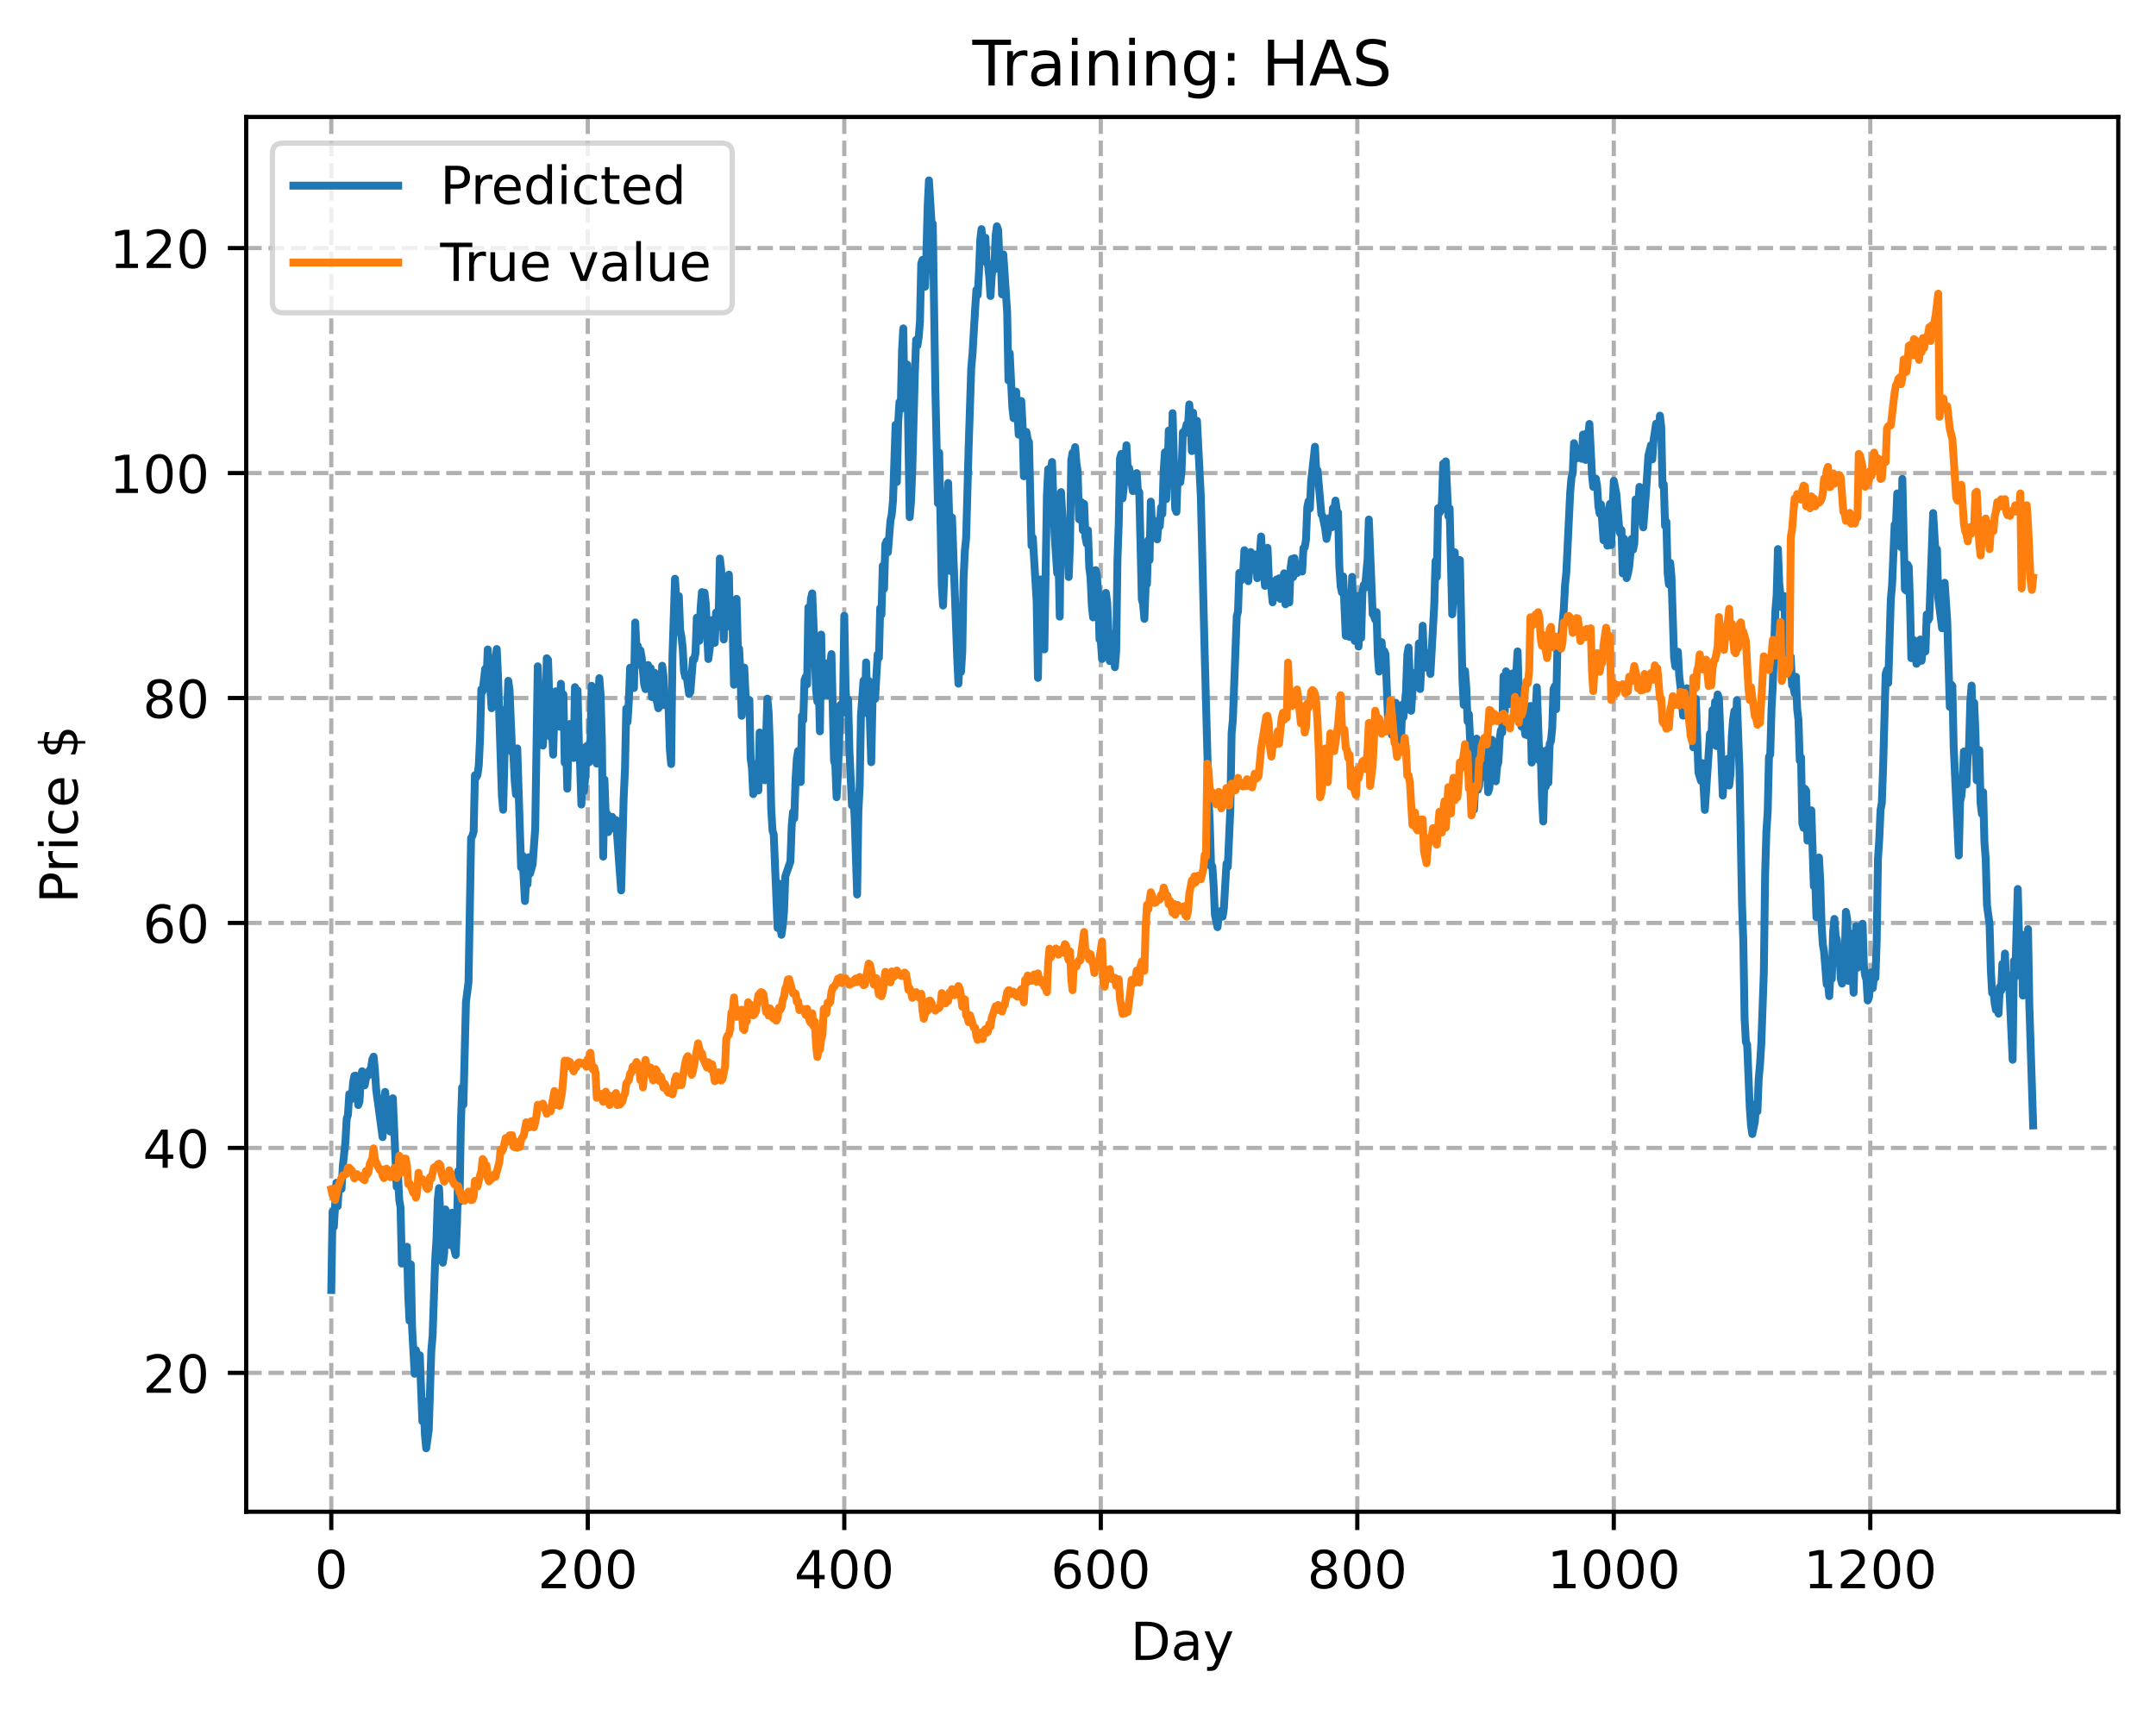 <?xml version="1.0" encoding="utf-8" standalone="no"?>
<!DOCTYPE svg PUBLIC "-//W3C//DTD SVG 1.1//EN"
  "http://www.w3.org/Graphics/SVG/1.1/DTD/svg11.dtd">
<!-- Created with matplotlib (https://matplotlib.org/) -->
<svg height="325.986pt" version="1.1" viewBox="0 0 411.286 325.986" width="411.286pt" xmlns="http://www.w3.org/2000/svg" xmlns:xlink="http://www.w3.org/1999/xlink">
 <defs>
  <style type="text/css">
*{stroke-linecap:butt;stroke-linejoin:round;}
  </style>
 </defs>
 <g id="figure_1">
  <g id="patch_1">
   <path d="M 0 325.986 
L 411.286 325.986 
L 411.286 0 
L 0 0 
z
" style="fill:#ffffff;"/>
  </g>
  <g id="axes_1">
   <g id="patch_2">
    <path d="M 46.966 288.43 
L 404.086 288.43 
L 404.086 22.318 
L 46.966 22.318 
z
" style="fill:#ffffff;"/>
   </g>
   <g id="matplotlib.axis_1">
    <g id="xtick_1">
     <g id="line2d_1">
      <path clip-path="url(#pbcd6bd779d)" d="M 63.198 288.43 
L 63.198 22.318 
" style="fill:none;stroke:#b0b0b0;stroke-dasharray:2.96,1.28;stroke-dashoffset:0;stroke-width:0.8;"/>
     </g>
     <g id="line2d_2">
      <defs>
       <path d="M 0 0 
L 0 3.5 
" id="m1fc001eccb" style="stroke:#000000;stroke-width:0.8;"/>
      </defs>
      <g>
       <use style="stroke:#000000;stroke-width:0.8;" x="63.198" xlink:href="#m1fc001eccb" y="288.43"/>
      </g>
     </g>
     <g id="text_1">
      <!-- 0 -->
      <defs>
       <path d="M 31.781 66.406 
Q 24.172 66.406 20.328 58.906 
Q 16.5 51.422 16.5 36.375 
Q 16.5 21.391 20.328 13.891 
Q 24.172 6.391 31.781 6.391 
Q 39.453 6.391 43.281 13.891 
Q 47.125 21.391 47.125 36.375 
Q 47.125 51.422 43.281 58.906 
Q 39.453 66.406 31.781 66.406 
z
M 31.781 74.219 
Q 44.047 74.219 50.516 64.516 
Q 56.984 54.828 56.984 36.375 
Q 56.984 17.969 50.516 8.266 
Q 44.047 -1.422 31.781 -1.422 
Q 19.531 -1.422 13.062 8.266 
Q 6.594 17.969 6.594 36.375 
Q 6.594 54.828 13.062 64.516 
Q 19.531 74.219 31.781 74.219 
z
" id="DejaVuSans-48"/>
      </defs>
      <g transform="translate(60.017 303.029)scale(0.1 -0.1)">
       <use xlink:href="#DejaVuSans-48"/>
      </g>
     </g>
    </g>
    <g id="xtick_2">
     <g id="line2d_3">
      <path clip-path="url(#pbcd6bd779d)" d="M 112.129 288.43 
L 112.129 22.318 
" style="fill:none;stroke:#b0b0b0;stroke-dasharray:2.96,1.28;stroke-dashoffset:0;stroke-width:0.8;"/>
     </g>
     <g id="line2d_4">
      <g>
       <use style="stroke:#000000;stroke-width:0.8;" x="112.129" xlink:href="#m1fc001eccb" y="288.43"/>
      </g>
     </g>
     <g id="text_2">
      <!-- 200 -->
      <defs>
       <path d="M 19.188 8.297 
L 53.609 8.297 
L 53.609 0 
L 7.328 0 
L 7.328 8.297 
Q 12.938 14.109 22.625 23.891 
Q 32.328 33.688 34.812 36.531 
Q 39.547 41.844 41.422 45.531 
Q 43.312 49.219 43.312 52.781 
Q 43.312 58.594 39.234 62.25 
Q 35.156 65.922 28.609 65.922 
Q 23.969 65.922 18.812 64.312 
Q 13.672 62.703 7.812 59.422 
L 7.812 69.391 
Q 13.766 71.781 18.938 73 
Q 24.125 74.219 28.422 74.219 
Q 39.75 74.219 46.484 68.547 
Q 53.219 62.891 53.219 53.422 
Q 53.219 48.922 51.531 44.891 
Q 49.859 40.875 45.406 35.406 
Q 44.188 33.984 37.641 27.219 
Q 31.109 20.453 19.188 8.297 
z
" id="DejaVuSans-50"/>
      </defs>
      <g transform="translate(102.585 303.029)scale(0.1 -0.1)">
       <use xlink:href="#DejaVuSans-50"/>
       <use x="63.623" xlink:href="#DejaVuSans-48"/>
       <use x="127.246" xlink:href="#DejaVuSans-48"/>
      </g>
     </g>
    </g>
    <g id="xtick_3">
     <g id="line2d_5">
      <path clip-path="url(#pbcd6bd779d)" d="M 161.06 288.43 
L 161.06 22.318 
" style="fill:none;stroke:#b0b0b0;stroke-dasharray:2.96,1.28;stroke-dashoffset:0;stroke-width:0.8;"/>
     </g>
     <g id="line2d_6">
      <g>
       <use style="stroke:#000000;stroke-width:0.8;" x="161.06" xlink:href="#m1fc001eccb" y="288.43"/>
      </g>
     </g>
     <g id="text_3">
      <!-- 400 -->
      <defs>
       <path d="M 37.797 64.312 
L 12.891 25.391 
L 37.797 25.391 
z
M 35.203 72.906 
L 47.609 72.906 
L 47.609 25.391 
L 58.016 25.391 
L 58.016 17.188 
L 47.609 17.188 
L 47.609 0 
L 37.797 0 
L 37.797 17.188 
L 4.891 17.188 
L 4.891 26.703 
z
" id="DejaVuSans-52"/>
      </defs>
      <g transform="translate(151.516 303.029)scale(0.1 -0.1)">
       <use xlink:href="#DejaVuSans-52"/>
       <use x="63.623" xlink:href="#DejaVuSans-48"/>
       <use x="127.246" xlink:href="#DejaVuSans-48"/>
      </g>
     </g>
    </g>
    <g id="xtick_4">
     <g id="line2d_7">
      <path clip-path="url(#pbcd6bd779d)" d="M 209.99 288.43 
L 209.99 22.318 
" style="fill:none;stroke:#b0b0b0;stroke-dasharray:2.96,1.28;stroke-dashoffset:0;stroke-width:0.8;"/>
     </g>
     <g id="line2d_8">
      <g>
       <use style="stroke:#000000;stroke-width:0.8;" x="209.99" xlink:href="#m1fc001eccb" y="288.43"/>
      </g>
     </g>
     <g id="text_4">
      <!-- 600 -->
      <defs>
       <path d="M 33.016 40.375 
Q 26.375 40.375 22.484 35.828 
Q 18.609 31.297 18.609 23.391 
Q 18.609 15.531 22.484 10.953 
Q 26.375 6.391 33.016 6.391 
Q 39.656 6.391 43.531 10.953 
Q 47.406 15.531 47.406 23.391 
Q 47.406 31.297 43.531 35.828 
Q 39.656 40.375 33.016 40.375 
z
M 52.594 71.297 
L 52.594 62.312 
Q 48.875 64.062 45.094 64.984 
Q 41.312 65.922 37.594 65.922 
Q 27.828 65.922 22.672 59.328 
Q 17.531 52.734 16.797 39.406 
Q 19.672 43.656 24.016 45.922 
Q 28.375 48.188 33.594 48.188 
Q 44.578 48.188 50.953 41.516 
Q 57.328 34.859 57.328 23.391 
Q 57.328 12.156 50.688 5.359 
Q 44.047 -1.422 33.016 -1.422 
Q 20.359 -1.422 13.672 8.266 
Q 6.984 17.969 6.984 36.375 
Q 6.984 53.656 15.188 63.938 
Q 23.391 74.219 37.203 74.219 
Q 40.922 74.219 44.703 73.484 
Q 48.484 72.75 52.594 71.297 
z
" id="DejaVuSans-54"/>
      </defs>
      <g transform="translate(200.446 303.029)scale(0.1 -0.1)">
       <use xlink:href="#DejaVuSans-54"/>
       <use x="63.623" xlink:href="#DejaVuSans-48"/>
       <use x="127.246" xlink:href="#DejaVuSans-48"/>
      </g>
     </g>
    </g>
    <g id="xtick_5">
     <g id="line2d_9">
      <path clip-path="url(#pbcd6bd779d)" d="M 258.921 288.43 
L 258.921 22.318 
" style="fill:none;stroke:#b0b0b0;stroke-dasharray:2.96,1.28;stroke-dashoffset:0;stroke-width:0.8;"/>
     </g>
     <g id="line2d_10">
      <g>
       <use style="stroke:#000000;stroke-width:0.8;" x="258.921" xlink:href="#m1fc001eccb" y="288.43"/>
      </g>
     </g>
     <g id="text_5">
      <!-- 800 -->
      <defs>
       <path d="M 31.781 34.625 
Q 24.75 34.625 20.719 30.859 
Q 16.703 27.094 16.703 20.516 
Q 16.703 13.922 20.719 10.156 
Q 24.75 6.391 31.781 6.391 
Q 38.812 6.391 42.859 10.172 
Q 46.922 13.969 46.922 20.516 
Q 46.922 27.094 42.891 30.859 
Q 38.875 34.625 31.781 34.625 
z
M 21.922 38.812 
Q 15.578 40.375 12.031 44.719 
Q 8.5 49.078 8.5 55.328 
Q 8.5 64.062 14.719 69.141 
Q 20.953 74.219 31.781 74.219 
Q 42.672 74.219 48.875 69.141 
Q 55.078 64.062 55.078 55.328 
Q 55.078 49.078 51.531 44.719 
Q 48 40.375 41.703 38.812 
Q 48.828 37.156 52.797 32.312 
Q 56.781 27.484 56.781 20.516 
Q 56.781 9.906 50.312 4.234 
Q 43.844 -1.422 31.781 -1.422 
Q 19.734 -1.422 13.25 4.234 
Q 6.781 9.906 6.781 20.516 
Q 6.781 27.484 10.781 32.312 
Q 14.797 37.156 21.922 38.812 
z
M 18.312 54.391 
Q 18.312 48.734 21.844 45.562 
Q 25.391 42.391 31.781 42.391 
Q 38.141 42.391 41.719 45.562 
Q 45.312 48.734 45.312 54.391 
Q 45.312 60.062 41.719 63.234 
Q 38.141 66.406 31.781 66.406 
Q 25.391 66.406 21.844 63.234 
Q 18.312 60.062 18.312 54.391 
z
" id="DejaVuSans-56"/>
      </defs>
      <g transform="translate(249.377 303.029)scale(0.1 -0.1)">
       <use xlink:href="#DejaVuSans-56"/>
       <use x="63.623" xlink:href="#DejaVuSans-48"/>
       <use x="127.246" xlink:href="#DejaVuSans-48"/>
      </g>
     </g>
    </g>
    <g id="xtick_6">
     <g id="line2d_11">
      <path clip-path="url(#pbcd6bd779d)" d="M 307.851 288.43 
L 307.851 22.318 
" style="fill:none;stroke:#b0b0b0;stroke-dasharray:2.96,1.28;stroke-dashoffset:0;stroke-width:0.8;"/>
     </g>
     <g id="line2d_12">
      <g>
       <use style="stroke:#000000;stroke-width:0.8;" x="307.851" xlink:href="#m1fc001eccb" y="288.43"/>
      </g>
     </g>
     <g id="text_6">
      <!-- 1000 -->
      <defs>
       <path d="M 12.406 8.297 
L 28.516 8.297 
L 28.516 63.922 
L 10.984 60.406 
L 10.984 69.391 
L 28.422 72.906 
L 38.281 72.906 
L 38.281 8.297 
L 54.391 8.297 
L 54.391 0 
L 12.406 0 
z
" id="DejaVuSans-49"/>
      </defs>
      <g transform="translate(295.126 303.029)scale(0.1 -0.1)">
       <use xlink:href="#DejaVuSans-49"/>
       <use x="63.623" xlink:href="#DejaVuSans-48"/>
       <use x="127.246" xlink:href="#DejaVuSans-48"/>
       <use x="190.869" xlink:href="#DejaVuSans-48"/>
      </g>
     </g>
    </g>
    <g id="xtick_7">
     <g id="line2d_13">
      <path clip-path="url(#pbcd6bd779d)" d="M 356.782 288.43 
L 356.782 22.318 
" style="fill:none;stroke:#b0b0b0;stroke-dasharray:2.96,1.28;stroke-dashoffset:0;stroke-width:0.8;"/>
     </g>
     <g id="line2d_14">
      <g>
       <use style="stroke:#000000;stroke-width:0.8;" x="356.782" xlink:href="#m1fc001eccb" y="288.43"/>
      </g>
     </g>
     <g id="text_7">
      <!-- 1200 -->
      <g transform="translate(344.057 303.029)scale(0.1 -0.1)">
       <use xlink:href="#DejaVuSans-49"/>
       <use x="63.623" xlink:href="#DejaVuSans-50"/>
       <use x="127.246" xlink:href="#DejaVuSans-48"/>
       <use x="190.869" xlink:href="#DejaVuSans-48"/>
      </g>
     </g>
    </g>
    <g id="text_8">
     <!-- Day -->
     <defs>
      <path d="M 19.672 64.797 
L 19.672 8.109 
L 31.594 8.109 
Q 46.688 8.109 53.688 14.938 
Q 60.688 21.781 60.688 36.531 
Q 60.688 51.172 53.688 57.984 
Q 46.688 64.797 31.594 64.797 
z
M 9.812 72.906 
L 30.078 72.906 
Q 51.266 72.906 61.172 64.094 
Q 71.094 55.281 71.094 36.531 
Q 71.094 17.672 61.125 8.828 
Q 51.172 0 30.078 0 
L 9.812 0 
z
" id="DejaVuSans-68"/>
      <path d="M 34.281 27.484 
Q 23.391 27.484 19.188 25 
Q 14.984 22.516 14.984 16.5 
Q 14.984 11.719 18.141 8.906 
Q 21.297 6.109 26.703 6.109 
Q 34.188 6.109 38.703 11.406 
Q 43.219 16.703 43.219 25.484 
L 43.219 27.484 
z
M 52.203 31.203 
L 52.203 0 
L 43.219 0 
L 43.219 8.297 
Q 40.141 3.328 35.547 0.953 
Q 30.953 -1.422 24.312 -1.422 
Q 15.922 -1.422 10.953 3.297 
Q 6 8.016 6 15.922 
Q 6 25.141 12.172 29.828 
Q 18.359 34.516 30.609 34.516 
L 43.219 34.516 
L 43.219 35.406 
Q 43.219 41.609 39.141 45 
Q 35.062 48.391 27.688 48.391 
Q 23 48.391 18.547 47.266 
Q 14.109 46.141 10.016 43.891 
L 10.016 52.203 
Q 14.938 54.109 19.578 55.047 
Q 24.219 56 28.609 56 
Q 40.484 56 46.344 49.844 
Q 52.203 43.703 52.203 31.203 
z
" id="DejaVuSans-97"/>
      <path d="M 32.172 -5.078 
Q 28.375 -14.844 24.75 -17.812 
Q 21.141 -20.797 15.094 -20.797 
L 7.906 -20.797 
L 7.906 -13.281 
L 13.188 -13.281 
Q 16.891 -13.281 18.938 -11.516 
Q 21 -9.766 23.484 -3.219 
L 25.094 0.875 
L 2.984 54.688 
L 12.5 54.688 
L 29.594 11.922 
L 46.688 54.688 
L 56.203 54.688 
z
" id="DejaVuSans-121"/>
     </defs>
     <g transform="translate(215.652 316.707)scale(0.1 -0.1)">
      <use xlink:href="#DejaVuSans-68"/>
      <use x="77.002" xlink:href="#DejaVuSans-97"/>
      <use x="138.281" xlink:href="#DejaVuSans-121"/>
     </g>
    </g>
   </g>
   <g id="matplotlib.axis_2">
    <g id="ytick_1">
     <g id="line2d_15">
      <path clip-path="url(#pbcd6bd779d)" d="M 46.966 261.933 
L 404.086 261.933 
" style="fill:none;stroke:#b0b0b0;stroke-dasharray:2.96,1.28;stroke-dashoffset:0;stroke-width:0.8;"/>
     </g>
     <g id="line2d_16">
      <defs>
       <path d="M 0 0 
L -3.5 0 
" id="mead861a4e6" style="stroke:#000000;stroke-width:0.8;"/>
      </defs>
      <g>
       <use style="stroke:#000000;stroke-width:0.8;" x="46.966" xlink:href="#mead861a4e6" y="261.933"/>
      </g>
     </g>
     <g id="text_9">
      <!-- 20 -->
      <g transform="translate(27.241 265.732)scale(0.1 -0.1)">
       <use xlink:href="#DejaVuSans-50"/>
       <use x="63.623" xlink:href="#DejaVuSans-48"/>
      </g>
     </g>
    </g>
    <g id="ytick_2">
     <g id="line2d_17">
      <path clip-path="url(#pbcd6bd779d)" d="M 46.966 219.013 
L 404.086 219.013 
" style="fill:none;stroke:#b0b0b0;stroke-dasharray:2.96,1.28;stroke-dashoffset:0;stroke-width:0.8;"/>
     </g>
     <g id="line2d_18">
      <g>
       <use style="stroke:#000000;stroke-width:0.8;" x="46.966" xlink:href="#mead861a4e6" y="219.013"/>
      </g>
     </g>
     <g id="text_10">
      <!-- 40 -->
      <g transform="translate(27.241 222.812)scale(0.1 -0.1)">
       <use xlink:href="#DejaVuSans-52"/>
       <use x="63.623" xlink:href="#DejaVuSans-48"/>
      </g>
     </g>
    </g>
    <g id="ytick_3">
     <g id="line2d_19">
      <path clip-path="url(#pbcd6bd779d)" d="M 46.966 176.094 
L 404.086 176.094 
" style="fill:none;stroke:#b0b0b0;stroke-dasharray:2.96,1.28;stroke-dashoffset:0;stroke-width:0.8;"/>
     </g>
     <g id="line2d_20">
      <g>
       <use style="stroke:#000000;stroke-width:0.8;" x="46.966" xlink:href="#mead861a4e6" y="176.094"/>
      </g>
     </g>
     <g id="text_11">
      <!-- 60 -->
      <g transform="translate(27.241 179.893)scale(0.1 -0.1)">
       <use xlink:href="#DejaVuSans-54"/>
       <use x="63.623" xlink:href="#DejaVuSans-48"/>
      </g>
     </g>
    </g>
    <g id="ytick_4">
     <g id="line2d_21">
      <path clip-path="url(#pbcd6bd779d)" d="M 46.966 133.174 
L 404.086 133.174 
" style="fill:none;stroke:#b0b0b0;stroke-dasharray:2.96,1.28;stroke-dashoffset:0;stroke-width:0.8;"/>
     </g>
     <g id="line2d_22">
      <g>
       <use style="stroke:#000000;stroke-width:0.8;" x="46.966" xlink:href="#mead861a4e6" y="133.174"/>
      </g>
     </g>
     <g id="text_12">
      <!-- 80 -->
      <g transform="translate(27.241 136.973)scale(0.1 -0.1)">
       <use xlink:href="#DejaVuSans-56"/>
       <use x="63.623" xlink:href="#DejaVuSans-48"/>
      </g>
     </g>
    </g>
    <g id="ytick_5">
     <g id="line2d_23">
      <path clip-path="url(#pbcd6bd779d)" d="M 46.966 90.254 
L 404.086 90.254 
" style="fill:none;stroke:#b0b0b0;stroke-dasharray:2.96,1.28;stroke-dashoffset:0;stroke-width:0.8;"/>
     </g>
     <g id="line2d_24">
      <g>
       <use style="stroke:#000000;stroke-width:0.8;" x="46.966" xlink:href="#mead861a4e6" y="90.254"/>
      </g>
     </g>
     <g id="text_13">
      <!-- 100 -->
      <g transform="translate(20.878 94.054)scale(0.1 -0.1)">
       <use xlink:href="#DejaVuSans-49"/>
       <use x="63.623" xlink:href="#DejaVuSans-48"/>
       <use x="127.246" xlink:href="#DejaVuSans-48"/>
      </g>
     </g>
    </g>
    <g id="ytick_6">
     <g id="line2d_25">
      <path clip-path="url(#pbcd6bd779d)" d="M 46.966 47.335 
L 404.086 47.335 
" style="fill:none;stroke:#b0b0b0;stroke-dasharray:2.96,1.28;stroke-dashoffset:0;stroke-width:0.8;"/>
     </g>
     <g id="line2d_26">
      <g>
       <use style="stroke:#000000;stroke-width:0.8;" x="46.966" xlink:href="#mead861a4e6" y="47.335"/>
      </g>
     </g>
     <g id="text_14">
      <!-- 120 -->
      <g transform="translate(20.878 51.134)scale(0.1 -0.1)">
       <use xlink:href="#DejaVuSans-49"/>
       <use x="63.623" xlink:href="#DejaVuSans-50"/>
       <use x="127.246" xlink:href="#DejaVuSans-48"/>
      </g>
     </g>
    </g>
    <g id="text_15">
     <!-- Price $ -->
     <defs>
      <path d="M 19.672 64.797 
L 19.672 37.406 
L 32.078 37.406 
Q 38.969 37.406 42.719 40.969 
Q 46.484 44.531 46.484 51.125 
Q 46.484 57.672 42.719 61.234 
Q 38.969 64.797 32.078 64.797 
z
M 9.812 72.906 
L 32.078 72.906 
Q 44.344 72.906 50.609 67.359 
Q 56.891 61.812 56.891 51.125 
Q 56.891 40.328 50.609 34.812 
Q 44.344 29.297 32.078 29.297 
L 19.672 29.297 
L 19.672 0 
L 9.812 0 
z
" id="DejaVuSans-80"/>
      <path d="M 41.109 46.297 
Q 39.594 47.172 37.812 47.578 
Q 36.031 48 33.891 48 
Q 26.266 48 22.188 43.047 
Q 18.109 38.094 18.109 28.812 
L 18.109 0 
L 9.078 0 
L 9.078 54.688 
L 18.109 54.688 
L 18.109 46.188 
Q 20.953 51.172 25.484 53.578 
Q 30.031 56 36.531 56 
Q 37.453 56 38.578 55.875 
Q 39.703 55.766 41.062 55.516 
z
" id="DejaVuSans-114"/>
      <path d="M 9.422 54.688 
L 18.406 54.688 
L 18.406 0 
L 9.422 0 
z
M 9.422 75.984 
L 18.406 75.984 
L 18.406 64.594 
L 9.422 64.594 
z
" id="DejaVuSans-105"/>
      <path d="M 48.781 52.594 
L 48.781 44.188 
Q 44.969 46.297 41.141 47.344 
Q 37.312 48.391 33.406 48.391 
Q 24.656 48.391 19.812 42.844 
Q 14.984 37.312 14.984 27.297 
Q 14.984 17.281 19.812 11.734 
Q 24.656 6.203 33.406 6.203 
Q 37.312 6.203 41.141 7.25 
Q 44.969 8.297 48.781 10.406 
L 48.781 2.094 
Q 45.016 0.344 40.984 -0.531 
Q 36.969 -1.422 32.422 -1.422 
Q 20.062 -1.422 12.781 6.344 
Q 5.516 14.109 5.516 27.297 
Q 5.516 40.672 12.859 48.328 
Q 20.219 56 33.016 56 
Q 37.156 56 41.109 55.141 
Q 45.062 54.297 48.781 52.594 
z
" id="DejaVuSans-99"/>
      <path d="M 56.203 29.594 
L 56.203 25.203 
L 14.891 25.203 
Q 15.484 15.922 20.484 11.062 
Q 25.484 6.203 34.422 6.203 
Q 39.594 6.203 44.453 7.469 
Q 49.312 8.734 54.109 11.281 
L 54.109 2.781 
Q 49.266 0.734 44.188 -0.344 
Q 39.109 -1.422 33.891 -1.422 
Q 20.797 -1.422 13.156 6.188 
Q 5.516 13.812 5.516 26.812 
Q 5.516 40.234 12.766 48.109 
Q 20.016 56 32.328 56 
Q 43.359 56 49.781 48.891 
Q 56.203 41.797 56.203 29.594 
z
M 47.219 32.234 
Q 47.125 39.594 43.094 43.984 
Q 39.062 48.391 32.422 48.391 
Q 24.906 48.391 20.391 44.141 
Q 15.875 39.891 15.188 32.172 
z
" id="DejaVuSans-101"/>
      <path id="DejaVuSans-32"/>
      <path d="M 33.797 -14.703 
L 28.906 -14.703 
L 28.859 0 
Q 23.734 0.094 18.609 1.188 
Q 13.484 2.297 8.297 4.5 
L 8.297 13.281 
Q 13.281 10.156 18.375 8.562 
Q 23.484 6.984 28.906 6.938 
L 28.906 29.203 
Q 18.109 30.953 13.203 35.156 
Q 8.297 39.359 8.297 46.688 
Q 8.297 54.641 13.625 59.219 
Q 18.953 63.812 28.906 64.5 
L 28.906 75.984 
L 33.797 75.984 
L 33.797 64.656 
Q 38.328 64.453 42.578 63.688 
Q 46.828 62.938 50.875 61.625 
L 50.875 53.078 
Q 46.828 55.125 42.547 56.25 
Q 38.281 57.375 33.797 57.562 
L 33.797 36.719 
Q 44.875 35.016 50.094 30.609 
Q 55.328 26.219 55.328 18.609 
Q 55.328 10.359 49.781 5.594 
Q 44.234 0.828 33.797 0.094 
z
M 28.906 37.594 
L 28.906 57.625 
Q 23.25 56.984 20.266 54.391 
Q 17.281 51.812 17.281 47.516 
Q 17.281 43.312 20.031 40.969 
Q 22.797 38.625 28.906 37.594 
z
M 33.797 28.219 
L 33.797 7.078 
Q 39.984 7.906 43.141 10.594 
Q 46.297 13.281 46.297 17.672 
Q 46.297 21.969 43.281 24.5 
Q 40.281 27.047 33.797 28.219 
z
" id="DejaVuSans-36"/>
     </defs>
     <g transform="translate(14.798 172.342)rotate(-90)scale(0.1 -0.1)">
      <use xlink:href="#DejaVuSans-80"/>
      <use x="58.553" xlink:href="#DejaVuSans-114"/>
      <use x="99.666" xlink:href="#DejaVuSans-105"/>
      <use x="127.449" xlink:href="#DejaVuSans-99"/>
      <use x="182.43" xlink:href="#DejaVuSans-101"/>
      <use x="243.953" xlink:href="#DejaVuSans-32"/>
      <use x="275.74" xlink:href="#DejaVuSans-36"/>
     </g>
    </g>
   </g>
   <g id="line2d_27">
    <path clip-path="url(#pbcd6bd779d)" d="M 63.198 246.131 
L 63.443 231.169 
L 63.688 234.081 
L 64.177 225.662 
L 64.422 230.136 
L 64.666 225.742 
L 64.911 226.68 
L 65.156 226.837 
L 65.4 222.402 
L 65.89 217.946 
L 66.134 213.487 
L 66.379 212.683 
L 66.623 208.753 
L 66.868 208.824 
L 67.113 209.666 
L 67.357 206.552 
L 67.602 205.27 
L 67.847 205.227 
L 68.091 205.549 
L 68.336 210.835 
L 68.581 210.137 
L 68.825 205.787 
L 69.07 204.39 
L 69.315 205.097 
L 69.559 207.081 
L 70.049 204.607 
L 70.293 205.179 
L 70.538 204.156 
L 70.783 203.788 
L 71.027 202.121 
L 71.272 201.604 
L 71.517 204.14 
L 71.761 207.887 
L 72.984 216.964 
L 73.474 208.325 
L 73.963 213.667 
L 74.208 215.203 
L 74.452 215.898 
L 74.697 210.745 
L 74.942 209.533 
L 75.676 226.462 
L 75.92 224.101 
L 76.165 228.952 
L 76.41 230.347 
L 76.654 241.092 
L 76.899 239.403 
L 77.144 238.598 
L 77.633 237.874 
L 77.878 247.329 
L 78.122 251.991 
L 78.367 241.228 
L 78.611 253.277 
L 79.101 262.11 
L 79.345 257.582 
L 79.59 258.625 
L 79.835 258.958 
L 80.079 258.569 
L 80.569 271.176 
L 80.813 267.328 
L 81.058 273.735 
L 81.303 276.334 
L 81.792 272.795 
L 82.281 257.622 
L 82.526 254.908 
L 83.015 240.327 
L 83.26 236.541 
L 83.505 228.962 
L 83.749 226.677 
L 84.239 237.179 
L 84.483 240.915 
L 84.728 239.142 
L 84.972 230.759 
L 85.217 236.338 
L 85.462 236.116 
L 85.706 234.288 
L 85.951 237.579 
L 86.196 231.383 
L 86.44 237.432 
L 86.93 239.444 
L 87.174 233.435 
L 87.419 223.416 
L 87.664 229.307 
L 87.908 214.955 
L 88.153 207.479 
L 88.398 210.77 
L 88.887 191.216 
L 89.376 187.377 
L 89.866 159.899 
L 90.11 159.494 
L 90.355 158.647 
L 90.599 147.913 
L 90.844 148.326 
L 91.089 147.84 
L 91.333 146.024 
L 91.578 140.881 
L 91.823 131.515 
L 92.067 131.895 
L 92.557 127.611 
L 92.801 129.822 
L 93.046 123.909 
L 93.78 135.123 
L 94.269 125.842 
L 94.514 126.148 
L 94.759 123.829 
L 95.003 128.929 
L 95.737 151.763 
L 95.982 154.5 
L 96.471 135.312 
L 96.716 136.31 
L 96.96 129.896 
L 97.205 131.651 
L 97.694 143.485 
L 97.939 143.998 
L 98.184 148.995 
L 98.428 151.57 
L 98.673 142.782 
L 99.407 165.508 
L 99.652 163.204 
L 100.141 171.918 
L 100.386 167.457 
L 100.63 168.709 
L 100.875 163.544 
L 101.12 166.666 
L 101.609 164.899 
L 102.098 158.09 
L 102.587 127.128 
L 102.832 133.139 
L 103.077 131.887 
L 103.321 141.561 
L 103.566 142.255 
L 103.811 137.312 
L 104.055 139.17 
L 104.3 125.589 
L 104.545 125.89 
L 105.034 140.614 
L 105.279 138.763 
L 105.523 143.988 
L 105.768 135.261 
L 106.013 131.894 
L 106.257 137.296 
L 106.502 133.695 
L 106.747 138.639 
L 106.991 130.454 
L 107.236 136.707 
L 107.481 132.497 
L 107.725 145.546 
L 107.97 140.818 
L 108.215 150.48 
L 108.459 140.835 
L 108.704 138.134 
L 108.948 143.146 
L 109.193 138.219 
L 109.438 144.614 
L 109.682 131.097 
L 109.927 137.198 
L 110.172 131.718 
L 110.416 141.466 
L 110.661 146.025 
L 110.906 153.503 
L 111.15 147.456 
L 111.395 150.971 
L 111.64 148.278 
L 111.884 142.367 
L 112.129 142.784 
L 112.374 145.451 
L 112.618 142.066 
L 112.863 130.84 
L 113.108 137.079 
L 113.352 140.464 
L 113.597 141.27 
L 113.842 145.697 
L 114.086 134.547 
L 114.331 129.386 
L 114.575 132.602 
L 114.82 141.517 
L 115.065 163.443 
L 115.309 148.727 
L 115.554 155.712 
L 115.799 155.271 
L 116.043 158.757 
L 116.288 157.45 
L 116.533 158.086 
L 116.777 155.838 
L 117.022 156.521 
L 117.511 156.455 
L 118.49 169.892 
L 118.979 152.032 
L 119.224 146.778 
L 119.469 135.19 
L 119.713 137.728 
L 119.958 133.745 
L 120.203 127.403 
L 120.447 129.535 
L 120.692 129.832 
L 120.936 131.274 
L 121.181 118.76 
L 121.426 123.84 
L 121.67 123.225 
L 121.915 126.842 
L 122.16 124.069 
L 122.404 125.387 
L 122.894 130.619 
L 123.138 131.491 
L 123.383 131.393 
L 123.628 126.876 
L 123.872 129.648 
L 124.117 127.458 
L 124.362 133.001 
L 124.851 128.338 
L 125.096 133.313 
L 125.34 133.916 
L 125.585 135.129 
L 125.83 134.802 
L 126.074 133.702 
L 126.319 127.014 
L 126.563 128.901 
L 126.808 134.543 
L 127.297 132.759 
L 127.542 135.042 
L 127.787 143.105 
L 128.031 145.779 
L 128.276 125.327 
L 128.765 110.418 
L 129.01 114.389 
L 129.255 116.29 
L 129.499 113.734 
L 129.744 120.114 
L 129.989 121.458 
L 130.233 123.607 
L 130.478 128.08 
L 130.723 129.158 
L 130.967 128.888 
L 131.457 132.421 
L 131.701 132.019 
L 132.191 125.766 
L 132.435 125.85 
L 132.68 124.595 
L 132.924 117.85 
L 133.169 118.584 
L 133.414 122.256 
L 133.658 115.916 
L 133.903 112.97 
L 134.148 113.752 
L 134.392 113.056 
L 134.637 115.17 
L 135.126 125.743 
L 135.616 122.015 
L 135.86 118.311 
L 136.105 118.708 
L 136.35 122.658 
L 136.594 116.862 
L 136.839 119.669 
L 137.084 117.653 
L 137.328 106.56 
L 137.573 108.687 
L 138.062 122.012 
L 138.307 114.926 
L 138.551 115.673 
L 138.796 117.384 
L 139.041 109.628 
L 139.285 119.554 
L 139.53 119.305 
L 139.775 120.335 
L 140.019 130.653 
L 140.264 116.691 
L 140.509 114.259 
L 140.753 123.379 
L 140.998 123.771 
L 141.243 128.3 
L 141.487 136.573 
L 141.977 127.366 
L 142.221 132.473 
L 142.466 134.474 
L 142.711 135.136 
L 142.955 133.55 
L 143.2 144.7 
L 143.445 146.529 
L 143.689 151.52 
L 144.423 148.86 
L 144.668 150.829 
L 144.912 139.75 
L 145.157 145.725 
L 145.402 147.491 
L 145.646 145.204 
L 145.891 148.879 
L 146.38 133.295 
L 146.625 135.816 
L 146.87 142.45 
L 147.114 154.11 
L 147.359 158.432 
L 147.604 159.262 
L 148.338 177.061 
L 148.582 168.583 
L 148.827 175.896 
L 149.072 178.365 
L 149.316 176.667 
L 149.561 174.011 
L 149.806 167.215 
L 150.784 164.363 
L 151.029 157.522 
L 151.273 154.941 
L 151.518 156.143 
L 151.763 148.743 
L 152.007 144.761 
L 152.252 143.274 
L 152.497 143.279 
L 152.741 149.215 
L 152.986 136.583 
L 153.231 137.395 
L 153.475 129.718 
L 153.72 129.119 
L 153.965 130.571 
L 154.209 115.893 
L 154.454 118.756 
L 154.699 114.228 
L 154.943 113.206 
L 155.433 124.618 
L 155.677 131.648 
L 155.922 133.863 
L 156.166 130.196 
L 156.411 139.536 
L 156.656 121.069 
L 156.9 132.83 
L 157.145 131.966 
L 157.39 126.561 
L 157.634 130.655 
L 157.879 132.659 
L 158.124 128.335 
L 158.613 124.796 
L 159.102 145.101 
L 159.347 145.98 
L 159.592 152.107 
L 159.836 147.77 
L 160.326 134.474 
L 160.57 135.927 
L 160.815 134.997 
L 161.06 117.484 
L 161.304 131.154 
L 161.549 136.088 
L 161.794 133.448 
L 162.038 143.131 
L 162.527 153.695 
L 162.772 151.806 
L 163.017 155.62 
L 163.506 170.674 
L 163.751 154.796 
L 163.995 150.009 
L 164.24 136.48 
L 164.729 129.848 
L 164.974 136.049 
L 165.219 126.379 
L 165.463 135.864 
L 165.708 129.887 
L 166.197 145.428 
L 166.442 133.85 
L 166.687 132.87 
L 166.931 133.354 
L 167.421 124.865 
L 167.665 125.51 
L 167.91 116.025 
L 168.154 117.251 
L 168.399 107.947 
L 168.644 112.327 
L 168.888 103.823 
L 169.133 103.242 
L 169.378 105.375 
L 169.867 99.359 
L 170.112 98.18 
L 170.356 95.489 
L 170.846 81.038 
L 171.09 91.957 
L 171.335 80.764 
L 171.58 76.718 
L 171.824 78.096 
L 172.069 66.956 
L 172.314 62.652 
L 172.558 77.565 
L 173.048 69.541 
L 173.537 98.677 
L 173.782 95.797 
L 174.026 89.822 
L 174.515 71.473 
L 174.76 64.855 
L 175.005 65.925 
L 175.249 64.383 
L 175.494 61.382 
L 175.739 50.27 
L 175.983 49.58 
L 176.228 54.448 
L 176.473 54.701 
L 176.717 48.74 
L 176.962 39.434 
L 177.207 34.414 
L 177.696 42.345 
L 177.941 42.697 
L 178.43 74.241 
L 178.919 96.015 
L 179.164 86.381 
L 179.653 111.558 
L 179.898 115.539 
L 180.632 97.229 
L 180.876 92.144 
L 181.366 108.962 
L 181.61 98.719 
L 182.589 125.294 
L 182.834 130.447 
L 183.078 125.053 
L 183.323 128.208 
L 183.568 124.39 
L 183.812 110.401 
L 184.057 105.128 
L 184.302 102.657 
L 184.791 85.017 
L 185.28 70.22 
L 185.525 67.42 
L 186.014 59.067 
L 186.259 55.308 
L 186.503 56.3 
L 186.748 52.082 
L 186.993 45.794 
L 187.237 43.71 
L 187.482 46.791 
L 187.727 47.107 
L 187.971 45.349 
L 188.216 50.154 
L 188.461 50.253 
L 188.705 52.73 
L 188.95 56.478 
L 189.195 52.478 
L 189.439 51.044 
L 189.684 51.432 
L 189.929 44.95 
L 190.173 43.174 
L 190.418 43.905 
L 190.663 50.136 
L 190.907 48.863 
L 191.152 56.167 
L 191.397 48.525 
L 192.13 59.54 
L 192.375 72.592 
L 192.62 67.393 
L 193.109 77.575 
L 193.354 79.793 
L 193.598 78.15 
L 193.843 74.719 
L 194.332 82.944 
L 194.822 76.507 
L 195.066 80.984 
L 195.311 90.869 
L 195.556 83.599 
L 195.8 82.403 
L 196.045 83.88 
L 196.29 84.331 
L 196.779 104.125 
L 197.024 102.586 
L 197.758 114.789 
L 198.002 129.341 
L 198.247 114.079 
L 198.491 110.551 
L 199.225 123.908 
L 199.715 94.485 
L 199.959 89.515 
L 200.204 91.167 
L 200.693 88.141 
L 201.183 102.064 
L 201.672 109.367 
L 201.917 106.26 
L 202.161 117.653 
L 202.406 93.891 
L 203.14 107.169 
L 203.385 103.563 
L 203.629 104.934 
L 203.874 110.096 
L 204.118 103.624 
L 204.363 87.808 
L 204.608 86.388 
L 204.852 86.84 
L 205.097 85.309 
L 205.342 88.366 
L 205.586 90.014 
L 205.831 99.053 
L 206.076 99.177 
L 206.32 95.826 
L 206.565 101.177 
L 206.81 96.136 
L 207.054 102.399 
L 207.299 103.737 
L 207.544 101.171 
L 207.788 108.306 
L 208.033 110.109 
L 208.278 115.514 
L 208.522 117.796 
L 209.012 108.775 
L 209.256 109.836 
L 209.501 113.495 
L 209.746 122.006 
L 209.99 122.286 
L 210.235 125.736 
L 210.724 121.366 
L 210.969 113.117 
L 211.213 114.939 
L 211.703 126.14 
L 211.947 120.962 
L 212.192 123.025 
L 212.437 121.911 
L 212.681 127.304 
L 212.926 124.252 
L 213.171 106.931 
L 213.415 99.878 
L 213.66 87.42 
L 213.905 86.6 
L 214.149 95.092 
L 214.394 92.676 
L 214.883 84.945 
L 215.128 89.375 
L 215.373 89.272 
L 215.617 90.38 
L 216.106 93.696 
L 216.84 90.263 
L 217.085 93.909 
L 217.33 93.881 
L 217.819 114.343 
L 218.064 115.23 
L 218.308 118.082 
L 218.553 111.703 
L 218.798 111.457 
L 219.042 103.064 
L 219.287 106.866 
L 219.532 95.701 
L 219.776 100.001 
L 220.021 100.014 
L 220.266 99.382 
L 220.51 99.493 
L 220.755 102.905 
L 221 99.69 
L 221.244 100.404 
L 221.489 96.838 
L 221.734 98.057 
L 221.978 89.913 
L 222.223 86.29 
L 222.467 95.235 
L 222.712 90.207 
L 222.957 82.139 
L 223.446 88.86 
L 223.691 78.831 
L 224.18 97.07 
L 224.425 97.678 
L 224.669 90.276 
L 225.159 92.011 
L 225.403 89.815 
L 225.648 82.488 
L 225.893 82.78 
L 226.382 80.917 
L 226.627 81.333 
L 226.871 77.158 
L 227.116 80.113 
L 227.361 86.073 
L 227.605 78.728 
L 227.85 83.189 
L 228.339 80.275 
L 229.073 94.682 
L 229.807 124.6 
L 230.541 151.933 
L 230.786 157.26 
L 231.03 165.327 
L 231.275 165.29 
L 231.52 169.035 
L 231.764 174.55 
L 232.254 176.904 
L 232.498 174.751 
L 232.743 174.867 
L 232.988 173.742 
L 233.232 174.89 
L 233.477 173.228 
L 233.966 164.785 
L 234.211 165.395 
L 234.7 154.512 
L 234.945 139.918 
L 235.189 137.284 
L 235.923 117.551 
L 236.168 116.683 
L 236.413 109.311 
L 236.657 110.832 
L 236.902 110.426 
L 237.147 109.255 
L 237.391 104.971 
L 237.636 108.781 
L 237.881 109.606 
L 238.125 110.882 
L 238.615 105.327 
L 238.859 108.311 
L 239.104 106.138 
L 239.349 106.807 
L 239.593 105.784 
L 239.838 110.309 
L 240.082 109.503 
L 240.572 102.353 
L 240.816 107.013 
L 241.061 108.327 
L 241.306 111.778 
L 241.55 108.925 
L 241.795 104.515 
L 242.04 110.361 
L 242.284 110.85 
L 242.529 112.364 
L 242.774 114.919 
L 243.018 112.287 
L 243.263 112.953 
L 243.508 110.561 
L 243.752 111.227 
L 243.997 110.346 
L 244.242 114.271 
L 244.486 110.798 
L 244.731 110.272 
L 244.976 109.38 
L 245.22 115.298 
L 245.465 113.717 
L 245.709 110.385 
L 245.954 114.95 
L 246.199 108.329 
L 246.443 106.643 
L 246.688 110.11 
L 246.933 106.483 
L 247.177 108.377 
L 247.422 109.349 
L 247.911 108.852 
L 248.401 109.047 
L 248.645 104.578 
L 248.89 104.433 
L 249.135 103.006 
L 249.379 96.811 
L 249.624 95.617 
L 249.869 97.019 
L 250.113 91.899 
L 250.847 85.23 
L 251.092 90.102 
L 251.337 89.73 
L 252.07 98.119 
L 252.315 98.494 
L 252.804 100.913 
L 253.049 102.825 
L 253.294 101.623 
L 253.538 98.855 
L 253.783 100.322 
L 254.028 100.617 
L 254.272 96.972 
L 254.517 97.33 
L 254.762 95.508 
L 255.006 97.431 
L 255.251 97.81 
L 255.496 108.071 
L 255.74 111.794 
L 255.985 113.029 
L 256.23 109.972 
L 256.719 121.323 
L 256.964 119.828 
L 257.208 115.721 
L 257.453 121.533 
L 257.697 117.366 
L 257.942 110.062 
L 258.187 119.769 
L 258.431 122.284 
L 258.676 114.838 
L 258.921 113.701 
L 259.165 123.359 
L 259.41 117.451 
L 259.655 121.703 
L 259.899 113.091 
L 260.144 111.623 
L 260.389 112.155 
L 260.878 106.825 
L 261.123 99.122 
L 261.857 117.161 
L 262.101 117.499 
L 262.346 118.255 
L 262.591 116.788 
L 262.835 124.979 
L 263.08 128.137 
L 263.325 126.699 
L 263.569 122.508 
L 263.814 126.459 
L 264.058 124.2 
L 264.303 124.815 
L 264.792 137.468 
L 265.037 136.674 
L 265.282 136.879 
L 265.526 140.222 
L 265.771 137.025 
L 266.016 137.649 
L 266.26 134.087 
L 266.505 138.126 
L 266.75 139.718 
L 266.994 139.563 
L 267.239 142.523 
L 267.484 134.483 
L 267.728 136.839 
L 268.218 131.907 
L 268.462 124.879 
L 268.707 123.533 
L 269.196 135.615 
L 269.685 128.425 
L 269.93 129.848 
L 270.175 129.95 
L 270.419 129.587 
L 270.664 122.754 
L 270.909 131.466 
L 271.153 126.585 
L 271.398 119.381 
L 271.643 125.876 
L 271.887 124.419 
L 272.132 127.404 
L 272.377 125.366 
L 272.621 124.553 
L 272.866 128.594 
L 273.6 115.483 
L 273.845 107.039 
L 274.089 110.098 
L 274.334 96.972 
L 274.579 97.888 
L 274.823 97.471 
L 275.068 95.727 
L 275.313 88.456 
L 275.557 92.911 
L 275.802 88.024 
L 276.291 98.493 
L 276.536 96.999 
L 277.025 117.213 
L 277.27 113.742 
L 277.514 105.363 
L 278.004 113.395 
L 278.248 111.796 
L 278.493 106.85 
L 278.982 129.743 
L 279.227 134.496 
L 279.472 128.004 
L 279.716 131.192 
L 279.961 137.64 
L 280.206 136.269 
L 280.45 141.117 
L 280.695 152.031 
L 280.94 154.283 
L 281.184 154.486 
L 281.429 149.84 
L 281.673 140.918 
L 281.918 150.696 
L 282.163 149.939 
L 282.407 144.561 
L 282.652 146.962 
L 282.897 148.217 
L 283.141 140.926 
L 283.386 140.774 
L 283.875 151.157 
L 284.12 150.341 
L 284.609 141.143 
L 284.854 146.286 
L 285.343 149.072 
L 285.588 146.28 
L 285.833 145.423 
L 286.077 141.058 
L 286.322 139.311 
L 286.567 139.754 
L 286.811 129.006 
L 287.056 135.896 
L 287.301 128.087 
L 287.545 130.404 
L 287.79 128.594 
L 288.034 134.339 
L 288.279 130.105 
L 288.524 128.481 
L 288.768 131.45 
L 289.013 132.063 
L 289.502 124.279 
L 289.747 133.105 
L 289.992 133.749 
L 290.236 138.614 
L 290.481 132.032 
L 290.726 138.372 
L 290.97 140.168 
L 291.215 138.232 
L 291.46 140.326 
L 291.704 138.565 
L 291.949 134.703 
L 292.194 145.493 
L 292.438 144.416 
L 292.683 137.877 
L 292.928 135.985 
L 293.172 131.124 
L 293.661 145.121 
L 293.906 143.107 
L 294.151 152.199 
L 294.395 156.736 
L 294.64 147.462 
L 294.885 150.085 
L 295.129 143.058 
L 295.374 149.336 
L 295.619 141.934 
L 295.863 141.392 
L 296.108 138.881 
L 296.353 131.502 
L 296.597 130.91 
L 296.842 135.331 
L 297.087 124.058 
L 297.331 124.045 
L 297.821 121.869 
L 298.31 116.272 
L 298.555 111.607 
L 298.799 109.242 
L 299.533 94.008 
L 299.778 91.133 
L 300.022 90.284 
L 300.267 84.555 
L 300.756 87.466 
L 301.246 85.827 
L 301.49 85.549 
L 301.735 87.535 
L 301.98 82.903 
L 302.224 87.471 
L 302.469 87.752 
L 302.714 82.655 
L 302.958 83.583 
L 303.203 80.884 
L 303.692 90.502 
L 303.937 92.894 
L 304.182 91.398 
L 304.426 91.306 
L 304.671 92.715 
L 304.916 96.587 
L 305.16 98.01 
L 305.405 96.223 
L 305.894 103.085 
L 306.383 101.445 
L 306.628 104.108 
L 306.873 97.401 
L 307.117 96.128 
L 307.362 104.008 
L 307.851 91.729 
L 308.341 94.249 
L 308.83 100.177 
L 309.075 101.753 
L 309.319 101.129 
L 309.564 109.41 
L 309.809 102.757 
L 310.298 110.3 
L 310.543 109.443 
L 310.787 108.148 
L 311.277 102.803 
L 311.521 104.882 
L 311.766 103.724 
L 312.01 95.289 
L 312.255 97.169 
L 312.5 96.585 
L 312.744 92.891 
L 313.234 99.107 
L 313.478 100.624 
L 313.968 94.282 
L 314.457 86.921 
L 314.946 84.944 
L 315.191 87.657 
L 315.436 84.043 
L 315.925 80.83 
L 316.17 80.802 
L 316.414 82.802 
L 316.659 79.297 
L 316.904 81.469 
L 317.148 92.713 
L 317.393 92.413 
L 317.637 100.347 
L 317.882 99.535 
L 318.127 109.352 
L 318.371 111.51 
L 318.616 107.377 
L 318.861 110.099 
L 319.35 125.446 
L 319.595 127.18 
L 319.839 126.981 
L 320.084 124.342 
L 320.329 128.794 
L 320.818 133.21 
L 321.063 136.547 
L 321.307 133.622 
L 321.552 133.947 
L 321.797 131.311 
L 322.041 135.996 
L 322.286 132.811 
L 322.531 135.511 
L 322.775 132.318 
L 323.02 142.593 
L 323.265 136.214 
L 323.509 133.319 
L 323.998 147.381 
L 324.488 149 
L 324.732 145.596 
L 325.222 154.53 
L 326.2 139.991 
L 326.445 141.544 
L 326.69 135.452 
L 326.934 137.67 
L 327.179 133.881 
L 327.424 142.34 
L 327.668 132.5 
L 327.913 133.227 
L 328.647 151.793 
L 328.892 146.77 
L 329.136 144.964 
L 329.381 148.989 
L 329.625 144.769 
L 329.87 149.871 
L 330.115 147.623 
L 330.359 140.592 
L 330.604 137.346 
L 330.849 135.658 
L 331.093 139.132 
L 331.338 133.591 
L 331.827 146.825 
L 332.317 172.685 
L 332.561 179.628 
L 332.806 194.316 
L 333.051 198.834 
L 333.295 199.306 
L 333.785 211.21 
L 334.029 214.71 
L 334.274 216.372 
L 334.763 213.995 
L 335.008 210.585 
L 335.252 212.055 
L 335.497 205.812 
L 335.742 203.159 
L 335.986 199.243 
L 336.476 185.442 
L 336.72 166.925 
L 336.965 158.579 
L 337.21 154.959 
L 337.454 144.426 
L 337.699 143.919 
L 337.944 135.165 
L 338.188 130.664 
L 338.678 116.525 
L 338.922 113.559 
L 339.167 104.76 
L 339.412 111.285 
L 339.901 115.882 
L 340.39 113.734 
L 340.635 123.421 
L 340.88 123.457 
L 341.124 126.682 
L 341.369 126.125 
L 341.613 125.285 
L 341.858 130.741 
L 342.103 130.987 
L 342.347 132.286 
L 342.592 129.121 
L 342.837 135.275 
L 343.081 137.38 
L 343.326 145.119 
L 343.571 144.481 
L 343.815 157.087 
L 344.06 157.961 
L 344.305 150.483 
L 344.549 150.876 
L 344.794 160.382 
L 345.039 156.815 
L 345.528 154.598 
L 346.017 169.087 
L 346.262 167.185 
L 346.507 175.012 
L 346.751 170.487 
L 346.996 163.609 
L 347.24 168.121 
L 347.485 176.501 
L 347.73 180.195 
L 347.974 181.669 
L 348.464 187.818 
L 348.708 187.481 
L 348.953 190.057 
L 349.198 185.355 
L 349.442 186.767 
L 349.687 177.831 
L 349.932 175.324 
L 350.176 178.598 
L 350.421 179.312 
L 350.666 183.707 
L 350.91 182.107 
L 351.155 186.771 
L 351.4 187.672 
L 351.889 183.279 
L 352.134 173.978 
L 352.378 175.444 
L 352.623 187.159 
L 352.868 178.091 
L 353.112 179.772 
L 353.601 189.413 
L 353.846 179.996 
L 354.091 176.7 
L 354.335 184.634 
L 354.58 184.009 
L 354.825 182.713 
L 355.314 176.234 
L 355.559 184.3 
L 355.803 186.105 
L 356.048 186.897 
L 356.293 190.887 
L 356.537 190.211 
L 357.027 185.488 
L 357.271 188.507 
L 357.516 185.768 
L 357.761 186.573 
L 358.005 179.603 
L 358.25 163.775 
L 358.495 160.182 
L 358.739 154.543 
L 358.984 153.221 
L 359.228 146.401 
L 359.718 128.587 
L 359.962 127.8 
L 360.207 130.309 
L 360.696 114.369 
L 360.941 111.604 
L 361.43 100.079 
L 361.675 100.142 
L 361.92 94.137 
L 362.409 102.948 
L 362.654 104.392 
L 362.898 91.357 
L 363.388 112.436 
L 363.632 112.685 
L 363.877 107.712 
L 364.122 108.162 
L 364.366 115.221 
L 364.611 125.579 
L 364.856 122.855 
L 365.1 122.144 
L 365.589 126.653 
L 365.834 126.358 
L 366.323 122.015 
L 366.568 126.076 
L 366.813 123.499 
L 367.057 124.383 
L 367.302 124.294 
L 367.547 117.234 
L 367.791 118.403 
L 368.036 117.942 
L 368.77 97.888 
L 369.259 106.035 
L 369.504 104.801 
L 369.749 114.132 
L 370.483 119.879 
L 370.972 111.182 
L 371.461 118.506 
L 371.95 134.886 
L 372.195 130.57 
L 372.44 130.868 
L 372.684 142.304 
L 373.663 163.223 
L 373.908 152.937 
L 374.152 151.918 
L 374.397 149.303 
L 374.642 143.384 
L 374.886 148.864 
L 375.131 149.668 
L 375.376 144.183 
L 375.62 142.427 
L 375.865 133.824 
L 376.11 130.805 
L 376.354 137.923 
L 376.599 134.07 
L 376.844 139.714 
L 377.088 148.882 
L 377.333 148.718 
L 377.577 143.117 
L 377.822 153.177 
L 378.067 155.291 
L 378.311 151.141 
L 378.556 160.635 
L 378.801 163.86 
L 379.045 172.742 
L 379.535 176.353 
L 379.779 185.034 
L 380.024 189.45 
L 380.269 188.966 
L 380.513 191.452 
L 380.758 192.693 
L 381.003 191.352 
L 381.247 193.401 
L 381.492 188.295 
L 381.737 189.035 
L 381.981 183.891 
L 382.226 187.633 
L 382.471 181.931 
L 382.715 188.308 
L 382.96 188.129 
L 383.204 186.175 
L 383.938 202.197 
L 384.183 183.346 
L 384.428 186.387 
L 384.917 169.607 
L 385.162 178.768 
L 385.406 183.584 
L 385.651 178.288 
L 385.896 189.947 
L 386.14 182.771 
L 386.385 182.375 
L 386.63 183.424 
L 386.874 177.27 
L 387.119 191.634 
L 387.853 214.726 
L 387.853 214.726 
" style="fill:none;stroke:#1f77b4;stroke-linecap:square;stroke-width:1.5;"/>
   </g>
   <g id="line2d_28">
    <path clip-path="url(#pbcd6bd779d)" d="M 63.198 226.932 
L 63.443 227.983 
L 63.688 228.284 
L 63.932 228.97 
L 64.422 226.61 
L 65.156 224.657 
L 65.4 224.249 
L 65.89 224.078 
L 66.134 223.906 
L 66.379 222.79 
L 66.623 222.79 
L 67.113 223.327 
L 67.357 223.842 
L 67.602 224.829 
L 68.091 224.013 
L 68.336 224.378 
L 68.581 224.378 
L 68.825 224.593 
L 69.07 224.357 
L 69.315 225.022 
L 69.559 225.172 
L 69.804 223.412 
L 70.049 224.078 
L 70.293 223.627 
L 70.538 222.103 
L 71.027 221.009 
L 71.272 219.099 
L 71.517 221.245 
L 72.251 222.876 
L 72.495 223.284 
L 72.74 223.09 
L 72.984 224.314 
L 73.229 224.786 
L 73.718 222.962 
L 73.963 223.498 
L 74.208 223.734 
L 74.452 224.571 
L 74.697 224.464 
L 74.942 223.82 
L 75.186 222.833 
L 75.431 224.228 
L 75.676 224.764 
L 75.92 223.713 
L 76.165 220.515 
L 76.41 223.842 
L 76.899 221.245 
L 77.144 221.052 
L 77.388 221.052 
L 77.633 222.468 
L 77.878 225.923 
L 78.122 225.773 
L 78.856 227.618 
L 79.101 226.889 
L 79.345 228.498 
L 79.59 227.232 
L 79.835 223.756 
L 80.079 225 
L 80.324 224.915 
L 80.569 224.979 
L 80.813 225.558 
L 81.058 225.494 
L 81.303 226.567 
L 81.547 226.867 
L 81.792 226.631 
L 82.037 224.593 
L 82.281 224.893 
L 82.771 222.769 
L 83.015 222.618 
L 83.26 222.661 
L 83.505 222.146 
L 83.749 222.017 
L 83.994 222.318 
L 84.239 223.949 
L 84.728 225.451 
L 85.462 224.163 
L 85.706 223.284 
L 85.951 223.799 
L 86.196 225.022 
L 86.685 225.988 
L 86.93 226.052 
L 87.174 226.374 
L 87.419 226.309 
L 87.664 227.511 
L 87.908 227.833 
L 88.153 228.906 
L 88.398 228.541 
L 88.642 229.078 
L 88.887 227.812 
L 89.132 227.983 
L 89.376 227.34 
L 89.866 228.992 
L 90.11 228.928 
L 90.355 228.284 
L 90.599 225.301 
L 90.844 225.687 
L 91.089 226.395 
L 91.578 224.228 
L 91.823 223.434 
L 92.067 221.138 
L 92.312 221.438 
L 92.557 223.048 
L 92.801 222.339 
L 93.046 224.786 
L 93.291 225.408 
L 93.535 224.979 
L 93.78 224.936 
L 94.025 224.657 
L 94.269 224.056 
L 94.514 224.528 
L 95.248 221.76 
L 95.493 219.356 
L 95.737 219.678 
L 95.982 219.249 
L 96.471 217.125 
L 96.716 217.876 
L 97.205 216.61 
L 97.694 216.588 
L 97.939 218.777 
L 98.184 218.906 
L 98.428 217.897 
L 98.673 218.97 
L 98.918 218.777 
L 99.162 218.841 
L 99.407 217.511 
L 99.652 216.974 
L 99.896 216.738 
L 100.386 214.12 
L 100.63 214.399 
L 100.875 215.129 
L 101.12 214.228 
L 101.364 213.906 
L 101.609 214.249 
L 101.854 215.086 
L 102.098 214.206 
L 102.343 212.811 
L 102.587 210.773 
L 102.832 211.137 
L 103.077 210.794 
L 103.321 211.137 
L 103.566 210.558 
L 103.811 211.373 
L 104.055 211.738 
L 104.3 212.511 
L 104.545 211.588 
L 105.034 212.039 
L 105.768 208.154 
L 106.013 208.476 
L 106.257 210.858 
L 106.502 209.721 
L 106.747 210.987 
L 107.236 208.24 
L 107.725 202.36 
L 107.97 203.39 
L 108.215 202.36 
L 108.459 203.412 
L 108.704 202.596 
L 109.438 204.399 
L 109.682 203.519 
L 109.927 203.669 
L 110.172 203.004 
L 110.416 202.704 
L 110.661 202.725 
L 111.15 203.004 
L 111.64 202.682 
L 111.884 203.541 
L 112.129 202.038 
L 112.374 202.489 
L 112.618 200.858 
L 112.863 202.961 
L 113.108 204.056 
L 113.352 203.648 
L 113.597 204.592 
L 113.842 209.464 
L 114.086 208.648 
L 114.331 209.399 
L 114.575 208.691 
L 114.82 209.013 
L 115.065 210.215 
L 115.309 210.043 
L 115.554 208.283 
L 115.799 209.163 
L 116.043 208.927 
L 116.288 210.837 
L 116.533 209.742 
L 116.777 210.236 
L 117.022 209.764 
L 117.267 208.841 
L 117.511 208.541 
L 117.756 210.837 
L 118.001 209.7 
L 118.245 210.751 
L 118.735 210.15 
L 118.979 209.077 
L 119.224 208.648 
L 119.469 206.717 
L 119.958 206.073 
L 120.203 204.828 
L 120.447 204.614 
L 120.692 203.498 
L 120.936 204.099 
L 121.426 202.618 
L 121.915 203.648 
L 122.16 206.073 
L 122.404 205.107 
L 122.649 207.468 
L 123.138 202.21 
L 123.383 203.734 
L 123.872 203.82 
L 124.117 203.669 
L 124.362 205.279 
L 124.606 206.137 
L 124.851 204.077 
L 125.096 204.013 
L 125.34 204.42 
L 125.83 206.287 
L 126.074 205.429 
L 126.319 206.223 
L 126.563 207.532 
L 126.808 206.802 
L 127.053 207.318 
L 127.297 208.197 
L 127.542 208.498 
L 127.787 208.519 
L 128.031 208.112 
L 128.276 208.798 
L 128.521 207.725 
L 128.765 205.901 
L 129.01 205.3 
L 129.255 207.081 
L 129.499 206.91 
L 129.989 207.039 
L 130.723 202.79 
L 130.967 201.867 
L 131.212 201.502 
L 131.457 203.626 
L 131.701 203.648 
L 131.946 205.064 
L 132.191 204.378 
L 133.169 199.056 
L 133.414 200.15 
L 133.658 200.729 
L 133.903 200.965 
L 134.148 202.06 
L 134.882 203.691 
L 135.126 202.661 
L 135.616 204.056 
L 135.86 203.068 
L 136.35 206.287 
L 136.594 206.159 
L 137.084 204.592 
L 137.328 205.021 
L 137.573 206.159 
L 137.818 205.923 
L 138.307 203.476 
L 138.551 198.154 
L 138.796 197.575 
L 139.041 197.403 
L 139.285 196.33 
L 139.53 193.154 
L 139.775 192.982 
L 140.019 190.3 
L 140.264 192.725 
L 140.509 194.012 
L 140.753 193.605 
L 140.998 192.746 
L 141.243 193.068 
L 141.487 192.639 
L 141.732 196.266 
L 141.977 196.523 
L 142.221 194.871 
L 142.466 194.871 
L 142.711 191.223 
L 142.955 191.695 
L 143.2 191.695 
L 143.445 193.09 
L 143.689 193.733 
L 143.934 193.476 
L 144.178 193.047 
L 144.668 189.849 
L 145.157 189.291 
L 145.402 189.356 
L 145.646 189.699 
L 146.136 193.111 
L 146.38 192.467 
L 146.625 193.776 
L 146.87 192.382 
L 147.114 192.725 
L 147.359 194.098 
L 147.604 194.377 
L 147.848 193.776 
L 148.093 194.742 
L 148.338 194.27 
L 148.582 192.296 
L 148.827 192.682 
L 149.072 192.21 
L 149.316 190.772 
L 149.561 190.15 
L 149.806 188.626 
L 150.05 188.111 
L 150.295 186.888 
L 150.539 186.802 
L 151.273 189.549 
L 151.518 189.442 
L 151.763 189.57 
L 152.007 191.158 
L 152.252 191.03 
L 152.497 192.725 
L 152.741 192.596 
L 152.986 192.682 
L 153.231 192.51 
L 153.72 193.669 
L 153.965 192.467 
L 154.454 194.828 
L 154.699 195.193 
L 154.943 193.326 
L 155.188 195.794 
L 155.433 194.892 
L 155.677 199.442 
L 155.922 201.674 
L 156.166 200.386 
L 156.411 200.214 
L 156.656 198.283 
L 156.9 197.36 
L 157.145 192.489 
L 157.39 192.467 
L 157.634 193.369 
L 157.879 191.287 
L 158.124 191.502 
L 158.368 191.201 
L 158.613 189.248 
L 158.858 188.39 
L 159.102 188.326 
L 159.592 187.51 
L 159.836 186.738 
L 160.081 186.759 
L 160.326 186.48 
L 160.57 187.575 
L 160.815 186.909 
L 161.06 187.188 
L 161.304 186.652 
L 161.549 187.317 
L 161.794 187.167 
L 162.038 187.896 
L 162.527 187.596 
L 162.772 187.553 
L 163.017 186.909 
L 163.261 186.695 
L 163.506 187.381 
L 163.995 186.394 
L 164.729 187.961 
L 164.974 187.875 
L 165.708 183.841 
L 165.953 184.055 
L 166.197 185.171 
L 166.687 187.853 
L 166.931 187.768 
L 167.176 186.63 
L 167.665 189.763 
L 167.91 189.72 
L 168.154 190.085 
L 168.399 189.291 
L 168.888 185.407 
L 169.378 186.738 
L 169.622 186.931 
L 169.867 187.424 
L 170.112 185.343 
L 170.356 186.437 
L 170.601 186.265 
L 170.846 185.407 
L 171.09 185.171 
L 171.58 185.986 
L 172.069 186.244 
L 172.558 185.557 
L 172.803 185.75 
L 173.048 186.931 
L 173.292 188.884 
L 173.537 188.562 
L 173.782 189.248 
L 174.026 190.386 
L 174.271 189.613 
L 174.515 189.613 
L 174.76 189.291 
L 175.005 189.978 
L 175.249 190.278 
L 175.494 190.364 
L 175.739 189.613 
L 175.983 192.875 
L 176.228 194.377 
L 176.717 192.296 
L 176.962 192.854 
L 177.207 190.944 
L 177.451 190.922 
L 177.696 191.309 
L 177.941 192.274 
L 178.185 192.424 
L 178.43 192.832 
L 178.675 192.382 
L 178.919 192.446 
L 179.164 192.317 
L 179.409 191.866 
L 179.653 189.463 
L 179.898 189.978 
L 180.142 191.008 
L 180.387 191.437 
L 180.632 190.579 
L 180.876 191.008 
L 181.121 189.356 
L 181.366 189.72 
L 181.61 188.712 
L 181.855 189.871 
L 182.1 189.871 
L 182.344 188.733 
L 182.589 189.549 
L 182.834 188.132 
L 183.078 188.626 
L 183.323 189.978 
L 183.568 192.081 
L 184.057 190.665 
L 184.302 193.733 
L 184.546 194.012 
L 184.791 195.043 
L 185.036 193.691 
L 185.77 196.073 
L 186.014 196.073 
L 186.259 197.661 
L 186.503 198.412 
L 186.748 198.197 
L 187.237 196.974 
L 187.482 198.24 
L 187.727 196.695 
L 187.971 196.352 
L 188.216 197.017 
L 188.461 196.867 
L 188.705 195.386 
L 188.95 195.858 
L 189.195 194.141 
L 189.929 191.974 
L 190.173 192.253 
L 190.418 191.738 
L 190.663 192.768 
L 190.907 192.703 
L 191.152 193.004 
L 191.397 191.845 
L 191.641 191.845 
L 192.13 189.291 
L 192.375 188.926 
L 192.62 188.969 
L 192.864 189.678 
L 193.109 189.57 
L 193.354 189.205 
L 193.843 189.957 
L 194.088 190.171 
L 194.332 189.463 
L 194.822 188.712 
L 195.311 191.244 
L 195.556 186.931 
L 195.8 187.575 
L 196.045 186.115 
L 196.29 186.716 
L 196.534 186.845 
L 196.779 187.145 
L 197.024 186.265 
L 197.268 185.922 
L 197.758 187.338 
L 198.002 185.708 
L 198.247 187.145 
L 198.491 186.823 
L 198.736 187.553 
L 198.981 187.188 
L 199.225 188.261 
L 199.47 188.519 
L 199.715 189.291 
L 199.959 183.583 
L 200.204 180.986 
L 200.449 182.725 
L 200.693 181.501 
L 200.938 181.244 
L 201.183 181.866 
L 201.427 180.965 
L 201.672 181.201 
L 201.917 182.145 
L 202.161 181.394 
L 202.406 181.158 
L 202.651 181.759 
L 203.14 180.128 
L 203.385 180.428 
L 203.629 182.36 
L 203.874 183.24 
L 204.118 181.523 
L 204.363 186.866 
L 204.608 188.926 
L 204.852 183.883 
L 205.097 184.42 
L 205.342 184.398 
L 205.586 183.583 
L 205.831 183.197 
L 206.076 183.261 
L 206.81 177.81 
L 207.054 181.544 
L 207.299 181.544 
L 207.788 183.068 
L 208.033 182.038 
L 208.278 183.497 
L 208.522 183.883 
L 208.767 185.643 
L 209.012 184.034 
L 209.256 184.549 
L 209.501 184.248 
L 210.235 179.613 
L 210.479 187.617 
L 210.724 188.261 
L 210.969 186.351 
L 211.213 186.287 
L 211.703 184.892 
L 211.947 186.759 
L 212.437 186.888 
L 212.681 186.544 
L 212.926 188.09 
L 213.415 186.823 
L 213.66 190.643 
L 214.149 193.455 
L 214.394 192.832 
L 214.639 193.347 
L 214.883 192.103 
L 215.128 193.09 
L 215.617 189.313 
L 215.862 186.952 
L 216.106 187.145 
L 216.351 187.575 
L 216.596 186.716 
L 216.84 185.171 
L 217.085 186.995 
L 217.33 187.467 
L 217.574 184.356 
L 217.819 183.433 
L 218.308 185.235 
L 218.553 176.823 
L 218.798 172.639 
L 219.042 173.518 
L 219.532 170.235 
L 220.021 171.544 
L 220.266 172.274 
L 220.51 172.166 
L 220.755 171.759 
L 221.244 171.63 
L 221.489 170.729 
L 221.734 171.136 
L 221.978 169.334 
L 222.467 170.879 
L 222.712 170.879 
L 222.957 172.553 
L 223.201 171.866 
L 223.691 174.141 
L 223.935 172.445 
L 224.18 174.527 
L 224.425 172.875 
L 224.669 172.66 
L 224.914 173.025 
L 225.159 173.733 
L 225.403 173.776 
L 225.648 173.132 
L 225.893 172.896 
L 226.137 174.634 
L 226.382 174.913 
L 226.627 173.883 
L 226.871 170.578 
L 227.361 167.96 
L 227.605 168.69 
L 227.85 167.188 
L 228.094 168.347 
L 228.339 167.424 
L 228.584 167.059 
L 228.828 167.037 
L 229.073 167.767 
L 229.562 165.75 
L 229.807 163.11 
L 230.052 163.454 
L 230.296 145.706 
L 230.541 147.016 
L 230.786 150.921 
L 231.03 150.964 
L 231.275 151.179 
L 231.52 152.488 
L 231.764 152.252 
L 232.009 153.453 
L 232.254 152.938 
L 232.498 151.071 
L 232.743 152.08 
L 232.988 154.247 
L 233.232 153.797 
L 233.477 152.23 
L 233.722 152.016 
L 233.966 150.342 
L 234.211 152.574 
L 234.455 153.69 
L 234.7 150.406 
L 234.945 149.505 
L 235.189 150.406 
L 235.434 150.707 
L 235.679 150.792 
L 235.923 149.161 
L 236.168 148.41 
L 236.413 149.956 
L 236.657 149.483 
L 236.902 149.376 
L 237.147 150.063 
L 237.391 149.505 
L 237.636 149.977 
L 237.881 148.668 
L 238.125 149.934 
L 238.37 149.87 
L 238.615 149.612 
L 238.859 150.234 
L 239.349 147.616 
L 239.593 148.582 
L 239.838 148.432 
L 240.082 148.11 
L 240.572 142.852 
L 241.55 136.736 
L 241.795 136.565 
L 242.04 138.131 
L 242.284 142.616 
L 242.529 144.354 
L 242.774 142.23 
L 243.018 141.93 
L 243.263 142.08 
L 243.508 141.415 
L 243.752 139.505 
L 243.997 141.887 
L 244.486 136.994 
L 244.731 135.985 
L 244.976 137.316 
L 245.22 136.565 
L 245.465 136.929 
L 245.709 126.414 
L 245.954 132.273 
L 246.443 134.719 
L 246.688 133.946 
L 246.933 134.225 
L 247.177 134.097 
L 247.422 131.543 
L 247.667 133.195 
L 248.156 138.024 
L 248.401 135.685 
L 248.645 134.805 
L 248.89 139.762 
L 249.135 138.732 
L 249.379 134.225 
L 249.624 135.041 
L 249.869 134.268 
L 250.113 131.994 
L 250.358 131.65 
L 250.603 131.843 
L 250.847 132.358 
L 251.092 134.075 
L 251.337 137.766 
L 251.581 143.518 
L 251.826 152.101 
L 252.07 151.35 
L 252.315 148.646 
L 252.56 143.603 
L 252.804 142.809 
L 253.049 144.784 
L 253.294 149.226 
L 253.783 139.912 
L 254.028 143.11 
L 254.272 141.136 
L 254.517 143.303 
L 255.251 138.367 
L 255.74 132.637 
L 255.985 138.517 
L 256.23 139.483 
L 256.474 139.204 
L 256.719 142.724 
L 256.964 143.088 
L 257.208 144.655 
L 257.453 144.011 
L 257.697 150.063 
L 257.942 148.861 
L 258.431 151.028 
L 258.676 151.715 
L 258.921 146.822 
L 259.165 148.496 
L 259.899 145.299 
L 260.144 145.106 
L 260.633 146.758 
L 260.878 143.196 
L 261.123 137.938 
L 261.367 149.956 
L 261.857 146.071 
L 262.346 135.599 
L 262.591 136.801 
L 263.08 137.08 
L 263.325 138.002 
L 263.569 139.977 
L 263.814 139.097 
L 264.058 139.118 
L 264.303 139.59 
L 264.548 139.483 
L 264.792 136.951 
L 265.037 136.629 
L 265.282 133.582 
L 266.016 141.736 
L 266.26 142.251 
L 266.505 144.419 
L 266.75 142.681 
L 266.994 142.616 
L 267.239 142.852 
L 267.484 143.496 
L 267.728 142.445 
L 267.973 140.771 
L 268.218 143.11 
L 268.462 148.003 
L 268.707 147.917 
L 268.952 149.247 
L 269.441 157.402 
L 269.685 157.102 
L 269.93 155.02 
L 270.175 158.046 
L 270.419 158.454 
L 270.664 158.132 
L 270.909 156.372 
L 271.398 156.329 
L 271.643 162.381 
L 272.132 164.698 
L 272.377 161.565 
L 272.866 159.741 
L 273.111 159.677 
L 273.355 158.003 
L 273.6 159.999 
L 273.845 160.299 
L 274.089 161.158 
L 274.579 154.87 
L 275.068 158.84 
L 275.313 154.612 
L 275.557 152.853 
L 275.802 157.896 
L 276.291 150.192 
L 276.536 153.668 
L 276.78 155.213 
L 277.025 150.449 
L 277.27 148.389 
L 277.514 152.681 
L 277.759 149.634 
L 278.004 152.144 
L 278.248 149.591 
L 278.493 145.449 
L 278.738 146.543 
L 279.227 143.904 
L 279.472 141.972 
L 279.716 145.835 
L 279.961 143.668 
L 280.206 150.471 
L 280.45 149.977 
L 280.695 155.578 
L 280.94 154.462 
L 281.429 150.234 
L 281.673 149.762 
L 281.918 150.17 
L 282.163 144.891 
L 282.407 144.955 
L 282.652 142.294 
L 283.141 140.792 
L 283.386 140.728 
L 283.631 142.037 
L 284.12 135.449 
L 284.365 135.556 
L 284.609 137.659 
L 284.854 136.178 
L 285.099 136.221 
L 285.343 137.466 
L 285.588 137.595 
L 285.833 137.509 
L 286.077 136.608 
L 286.322 136.436 
L 286.567 136.629 
L 286.811 136.157 
L 287.056 136.414 
L 287.301 137.788 
L 287.545 137.294 
L 287.79 137.316 
L 288.034 138.968 
L 288.279 137.208 
L 288.524 136.972 
L 288.768 136.286 
L 289.013 132.959 
L 289.258 134.912 
L 289.502 133.818 
L 289.747 137.895 
L 289.992 133.732 
L 290.236 136.479 
L 290.481 135.835 
L 290.726 134.354 
L 290.97 131.157 
L 291.215 129.955 
L 291.46 130.32 
L 291.704 128.002 
L 291.949 117.766 
L 292.194 118.109 
L 292.438 119.225 
L 292.683 118.581 
L 292.928 117.229 
L 293.172 117.637 
L 293.417 116.8 
L 293.661 117.809 
L 293.906 121.757 
L 294.151 123.217 
L 294.395 121.178 
L 295.129 125.556 
L 295.619 120.062 
L 295.863 119.59 
L 296.108 123.517 
L 296.353 121.8 
L 296.597 122.208 
L 296.842 121.457 
L 297.087 123.238 
L 297.331 122.659 
L 297.576 122.723 
L 297.821 123.753 
L 298.065 122.508 
L 298.31 118.753 
L 298.799 118.689 
L 299.044 117.551 
L 299.289 117.53 
L 299.533 117.895 
L 299.778 118.731 
L 300.022 120.749 
L 300.267 119.783 
L 300.512 118.259 
L 300.756 117.916 
L 301.001 118.002 
L 301.49 122.315 
L 301.735 121.5 
L 301.98 120.255 
L 302.224 120.534 
L 302.469 121.543 
L 302.714 119.976 
L 302.958 120.684 
L 303.203 120.577 
L 303.448 119.869 
L 303.692 128.088 
L 303.937 131.865 
L 304.182 127.251 
L 304.426 126.586 
L 304.671 124.611 
L 304.916 124.805 
L 305.16 128.174 
L 305.405 126.715 
L 305.649 126.5 
L 305.894 123.066 
L 306.383 119.762 
L 306.628 121.285 
L 306.873 121.886 
L 307.117 121.371 
L 307.362 133.56 
L 307.607 130.856 
L 307.851 130.32 
L 308.341 132.316 
L 308.585 130.706 
L 308.83 131.285 
L 309.319 131.049 
L 309.564 130.534 
L 309.809 130.985 
L 310.053 132.316 
L 310.298 131.436 
L 310.543 131.951 
L 310.787 129.118 
L 311.277 129.934 
L 311.766 127.058 
L 312.255 129.333 
L 312.5 131.35 
L 312.744 130.899 
L 312.989 131.736 
L 313.478 131.629 
L 313.723 128.582 
L 313.968 130.577 
L 314.212 131.414 
L 314.457 130.255 
L 314.702 129.762 
L 314.946 128.41 
L 315.191 129.44 
L 315.436 129.697 
L 315.68 126.929 
L 315.925 127.358 
L 316.17 127.509 
L 316.659 133.324 
L 316.904 133.26 
L 317.148 137.68 
L 317.393 138.067 
L 317.637 138.002 
L 317.882 139.032 
L 318.371 138.818 
L 318.616 135.384 
L 318.861 134.462 
L 319.105 132.831 
L 319.35 134.526 
L 319.595 133.453 
L 320.084 134.483 
L 320.329 134.612 
L 320.573 132.015 
L 320.818 132.273 
L 321.307 132.144 
L 321.552 134.676 
L 321.797 133.646 
L 322.531 140.427 
L 322.775 141.415 
L 323.02 129.268 
L 323.265 130.062 
L 323.509 131.243 
L 323.754 127.873 
L 323.998 127.144 
L 324.243 124.848 
L 324.732 127.723 
L 324.977 127.144 
L 325.222 126.157 
L 325.466 125.856 
L 325.956 130.899 
L 326.2 130.427 
L 326.445 130.77 
L 326.69 127.53 
L 326.934 126.092 
L 327.179 125.813 
L 327.424 124.805 
L 327.668 123.324 
L 327.913 117.723 
L 328.158 121.521 
L 328.402 121.757 
L 328.647 120.405 
L 328.892 123.989 
L 329.136 121.092 
L 329.625 118.388 
L 329.87 116.135 
L 330.115 121.478 
L 330.359 118.968 
L 330.849 124.311 
L 331.093 124.633 
L 331.338 123.775 
L 331.583 123.646 
L 331.827 119.182 
L 332.072 118.731 
L 332.317 120.277 
L 332.561 120.513 
L 333.051 122.272 
L 333.54 131.307 
L 333.785 133.56 
L 334.029 131.092 
L 334.763 136.693 
L 335.008 137.037 
L 335.252 138.281 
L 335.497 137.616 
L 335.742 137.917 
L 336.476 125.212 
L 336.72 127.015 
L 336.965 127.594 
L 337.21 127.036 
L 337.454 127.852 
L 337.699 125.77 
L 337.944 124.89 
L 338.188 122.079 
L 338.678 125.084 
L 338.922 124.611 
L 339.167 124.762 
L 339.656 118.667 
L 339.901 129.934 
L 340.39 125.942 
L 340.635 127.788 
L 340.88 128.603 
L 341.369 127.53 
L 341.613 102.465 
L 341.858 101.027 
L 342.347 95.104 
L 342.592 95.34 
L 342.837 94.267 
L 343.081 94.976 
L 343.326 94.89 
L 343.571 95.319 
L 343.815 93.473 
L 344.06 92.658 
L 344.305 92.787 
L 344.549 96.585 
L 344.794 95.018 
L 345.039 95.555 
L 345.283 96.971 
L 345.528 94.697 
L 345.773 95.555 
L 346.017 95.083 
L 346.262 96.606 
L 346.751 95.877 
L 346.996 95.941 
L 347.24 95.684 
L 347.485 95.212 
L 347.73 94.16 
L 347.974 91.306 
L 348.219 91.885 
L 348.464 89.718 
L 348.708 89.074 
L 348.953 92.915 
L 349.198 92.872 
L 349.442 90.405 
L 349.687 90.319 
L 349.932 92.293 
L 350.421 91.005 
L 350.666 91.156 
L 350.91 90.641 
L 351.155 91.134 
L 351.644 97.637 
L 351.889 97.915 
L 352.134 99.375 
L 352.378 99.31 
L 352.623 98.216 
L 352.868 97.851 
L 353.112 99.911 
L 353.357 99.203 
L 353.846 99.89 
L 354.091 98.817 
L 354.335 98.774 
L 354.58 86.606 
L 354.825 86.885 
L 355.314 89.138 
L 355.559 92.164 
L 355.803 92.872 
L 356.048 90.963 
L 356.293 92.229 
L 356.537 91.606 
L 356.782 89.825 
L 357.027 90.791 
L 357.271 87.701 
L 357.516 86.349 
L 357.761 87.293 
L 358.005 87.314 
L 358.25 87.486 
L 358.495 88.065 
L 358.739 91.392 
L 358.984 91.263 
L 359.228 88.001 
L 359.473 87.55 
L 359.718 88.151 
L 359.962 81.756 
L 360.207 81.306 
L 360.696 81.155 
L 361.43 74.889 
L 361.675 73.516 
L 361.92 73.087 
L 362.164 72.228 
L 362.409 71.992 
L 362.654 73.301 
L 362.898 72.142 
L 363.143 68.58 
L 363.388 70.275 
L 363.632 70.962 
L 363.877 69.567 
L 364.122 66.005 
L 364.366 65.833 
L 364.611 66.176 
L 364.856 67.786 
L 365.1 64.696 
L 365.345 64.846 
L 365.589 67.893 
L 365.834 67.035 
L 366.079 68.666 
L 366.323 65.554 
L 366.568 67.207 
L 366.813 64.503 
L 367.057 66.391 
L 367.302 64.653 
L 367.791 63.859 
L 368.036 62.421 
L 368.281 65.061 
L 368.525 62.056 
L 368.77 62.7 
L 369.259 60.125 
L 369.749 56.026 
L 369.993 79.524 
L 370.238 76.692 
L 370.483 77.164 
L 370.727 76.005 
L 370.972 77.936 
L 371.461 77.486 
L 371.95 81.799 
L 372.44 83.773 
L 373.174 94.933 
L 373.418 95.512 
L 373.663 94.031 
L 373.908 93.838 
L 374.152 92.486 
L 374.642 99.89 
L 374.886 101.328 
L 375.131 101.95 
L 375.376 103.302 
L 375.62 100.877 
L 375.865 100.555 
L 376.11 101.778 
L 376.354 101.349 
L 376.599 100.383 
L 376.844 94.01 
L 377.088 93.817 
L 377.577 103.86 
L 377.822 105.984 
L 378.311 99.267 
L 378.556 101.156 
L 378.801 98.924 
L 379.045 100.834 
L 379.29 101.328 
L 379.535 104.761 
L 379.779 101.006 
L 380.024 99.868 
L 380.269 101.328 
L 380.513 98.538 
L 380.758 97.551 
L 381.003 95.791 
L 381.492 96.671 
L 381.737 95.254 
L 381.981 95.297 
L 382.226 95.469 
L 382.471 95.233 
L 382.715 97.594 
L 382.96 98.28 
L 383.204 97.508 
L 383.449 98.431 
L 383.694 97.529 
L 384.183 97.508 
L 384.428 96.413 
L 384.672 97.637 
L 384.917 97.293 
L 385.162 97.4 
L 385.406 94.139 
L 385.651 112.251 
L 385.896 105.362 
L 386.14 102.272 
L 386.385 101.134 
L 386.63 96.392 
L 386.874 99.976 
L 387.364 110.706 
L 387.608 112.551 
L 387.853 110.233 
L 387.853 110.233 
" style="fill:none;stroke:#ff7f0e;stroke-linecap:square;stroke-width:1.5;"/>
   </g>
   <g id="patch_3">
    <path d="M 46.966 288.43 
L 46.966 22.318 
" style="fill:none;stroke:#000000;stroke-linecap:square;stroke-linejoin:miter;stroke-width:0.8;"/>
   </g>
   <g id="patch_4">
    <path d="M 404.086 288.43 
L 404.086 22.318 
" style="fill:none;stroke:#000000;stroke-linecap:square;stroke-linejoin:miter;stroke-width:0.8;"/>
   </g>
   <g id="patch_5">
    <path d="M 46.966 288.43 
L 404.086 288.43 
" style="fill:none;stroke:#000000;stroke-linecap:square;stroke-linejoin:miter;stroke-width:0.8;"/>
   </g>
   <g id="patch_6">
    <path d="M 46.966 22.318 
L 404.086 22.318 
" style="fill:none;stroke:#000000;stroke-linecap:square;stroke-linejoin:miter;stroke-width:0.8;"/>
   </g>
   <g id="text_16">
    <!-- Training: HAS -->
    <defs>
     <path d="M -0.297 72.906 
L 61.375 72.906 
L 61.375 64.594 
L 35.5 64.594 
L 35.5 0 
L 25.594 0 
L 25.594 64.594 
L -0.297 64.594 
z
" id="DejaVuSans-84"/>
     <path d="M 54.891 33.016 
L 54.891 0 
L 45.906 0 
L 45.906 32.719 
Q 45.906 40.484 42.875 44.328 
Q 39.844 48.188 33.797 48.188 
Q 26.516 48.188 22.312 43.547 
Q 18.109 38.922 18.109 30.906 
L 18.109 0 
L 9.078 0 
L 9.078 54.688 
L 18.109 54.688 
L 18.109 46.188 
Q 21.344 51.125 25.703 53.562 
Q 30.078 56 35.797 56 
Q 45.219 56 50.047 50.172 
Q 54.891 44.344 54.891 33.016 
z
" id="DejaVuSans-110"/>
     <path d="M 45.406 27.984 
Q 45.406 37.75 41.375 43.109 
Q 37.359 48.484 30.078 48.484 
Q 22.859 48.484 18.828 43.109 
Q 14.797 37.75 14.797 27.984 
Q 14.797 18.266 18.828 12.891 
Q 22.859 7.516 30.078 7.516 
Q 37.359 7.516 41.375 12.891 
Q 45.406 18.266 45.406 27.984 
z
M 54.391 6.781 
Q 54.391 -7.172 48.188 -13.984 
Q 42 -20.797 29.203 -20.797 
Q 24.469 -20.797 20.266 -20.094 
Q 16.062 -19.391 12.109 -17.922 
L 12.109 -9.188 
Q 16.062 -11.328 19.922 -12.344 
Q 23.781 -13.375 27.781 -13.375 
Q 36.625 -13.375 41.016 -8.766 
Q 45.406 -4.156 45.406 5.172 
L 45.406 9.625 
Q 42.625 4.781 38.281 2.391 
Q 33.938 0 27.875 0 
Q 17.828 0 11.672 7.656 
Q 5.516 15.328 5.516 27.984 
Q 5.516 40.672 11.672 48.328 
Q 17.828 56 27.875 56 
Q 33.938 56 38.281 53.609 
Q 42.625 51.219 45.406 46.391 
L 45.406 54.688 
L 54.391 54.688 
z
" id="DejaVuSans-103"/>
     <path d="M 11.719 12.406 
L 22.016 12.406 
L 22.016 0 
L 11.719 0 
z
M 11.719 51.703 
L 22.016 51.703 
L 22.016 39.312 
L 11.719 39.312 
z
" id="DejaVuSans-58"/>
     <path d="M 9.812 72.906 
L 19.672 72.906 
L 19.672 43.016 
L 55.516 43.016 
L 55.516 72.906 
L 65.375 72.906 
L 65.375 0 
L 55.516 0 
L 55.516 34.719 
L 19.672 34.719 
L 19.672 0 
L 9.812 0 
z
" id="DejaVuSans-72"/>
     <path d="M 34.188 63.188 
L 20.797 26.906 
L 47.609 26.906 
z
M 28.609 72.906 
L 39.797 72.906 
L 67.578 0 
L 57.328 0 
L 50.688 18.703 
L 17.828 18.703 
L 11.188 0 
L 0.781 0 
z
" id="DejaVuSans-65"/>
     <path d="M 53.516 70.516 
L 53.516 60.891 
Q 47.906 63.578 42.922 64.891 
Q 37.938 66.219 33.297 66.219 
Q 25.25 66.219 20.875 63.094 
Q 16.5 59.969 16.5 54.203 
Q 16.5 49.359 19.406 46.891 
Q 22.312 44.438 30.422 42.922 
L 36.375 41.703 
Q 47.406 39.594 52.656 34.297 
Q 57.906 29 57.906 20.125 
Q 57.906 9.516 50.797 4.047 
Q 43.703 -1.422 29.984 -1.422 
Q 24.812 -1.422 18.969 -0.25 
Q 13.141 0.922 6.891 3.219 
L 6.891 13.375 
Q 12.891 10.016 18.656 8.297 
Q 24.422 6.594 29.984 6.594 
Q 38.422 6.594 43.016 9.906 
Q 47.609 13.234 47.609 19.391 
Q 47.609 24.75 44.312 27.781 
Q 41.016 30.812 33.5 32.328 
L 27.484 33.5 
Q 16.453 35.688 11.516 40.375 
Q 6.594 45.062 6.594 53.422 
Q 6.594 63.094 13.406 68.656 
Q 20.219 74.219 32.172 74.219 
Q 37.312 74.219 42.625 73.281 
Q 47.953 72.359 53.516 70.516 
z
" id="DejaVuSans-83"/>
    </defs>
    <g transform="translate(185.501 16.318)scale(0.12 -0.12)">
     <use xlink:href="#DejaVuSans-84"/>
     <use x="46.334" xlink:href="#DejaVuSans-114"/>
     <use x="87.447" xlink:href="#DejaVuSans-97"/>
     <use x="148.727" xlink:href="#DejaVuSans-105"/>
     <use x="176.51" xlink:href="#DejaVuSans-110"/>
     <use x="239.889" xlink:href="#DejaVuSans-105"/>
     <use x="267.672" xlink:href="#DejaVuSans-110"/>
     <use x="331.051" xlink:href="#DejaVuSans-103"/>
     <use x="394.527" xlink:href="#DejaVuSans-58"/>
     <use x="428.219" xlink:href="#DejaVuSans-32"/>
     <use x="460.006" xlink:href="#DejaVuSans-72"/>
     <use x="535.201" xlink:href="#DejaVuSans-65"/>
     <use x="603.609" xlink:href="#DejaVuSans-83"/>
    </g>
   </g>
   <g id="legend_1">
    <g id="patch_7">
     <path d="M 53.966 59.674 
L 137.694 59.674 
Q 139.694 59.674 139.694 57.674 
L 139.694 29.318 
Q 139.694 27.318 137.694 27.318 
L 53.966 27.318 
Q 51.966 27.318 51.966 29.318 
L 51.966 57.674 
Q 51.966 59.674 53.966 59.674 
z
" style="fill:#ffffff;opacity:0.8;stroke:#cccccc;stroke-linejoin:miter;"/>
    </g>
    <g id="line2d_29">
     <path d="M 55.966 35.417 
L 75.966 35.417 
" style="fill:none;stroke:#1f77b4;stroke-linecap:square;stroke-width:1.5;"/>
    </g>
    <g id="line2d_30"/>
    <g id="text_17">
     <!-- Predicted -->
     <defs>
      <path d="M 45.406 46.391 
L 45.406 75.984 
L 54.391 75.984 
L 54.391 0 
L 45.406 0 
L 45.406 8.203 
Q 42.578 3.328 38.25 0.953 
Q 33.938 -1.422 27.875 -1.422 
Q 17.969 -1.422 11.734 6.484 
Q 5.516 14.406 5.516 27.297 
Q 5.516 40.188 11.734 48.094 
Q 17.969 56 27.875 56 
Q 33.938 56 38.25 53.625 
Q 42.578 51.266 45.406 46.391 
z
M 14.797 27.297 
Q 14.797 17.391 18.875 11.75 
Q 22.953 6.109 30.078 6.109 
Q 37.203 6.109 41.297 11.75 
Q 45.406 17.391 45.406 27.297 
Q 45.406 37.203 41.297 42.844 
Q 37.203 48.484 30.078 48.484 
Q 22.953 48.484 18.875 42.844 
Q 14.797 37.203 14.797 27.297 
z
" id="DejaVuSans-100"/>
      <path d="M 18.312 70.219 
L 18.312 54.688 
L 36.812 54.688 
L 36.812 47.703 
L 18.312 47.703 
L 18.312 18.016 
Q 18.312 11.328 20.141 9.422 
Q 21.969 7.516 27.594 7.516 
L 36.812 7.516 
L 36.812 0 
L 27.594 0 
Q 17.188 0 13.234 3.875 
Q 9.281 7.766 9.281 18.016 
L 9.281 47.703 
L 2.688 47.703 
L 2.688 54.688 
L 9.281 54.688 
L 9.281 70.219 
z
" id="DejaVuSans-116"/>
     </defs>
     <g transform="translate(83.966 38.917)scale(0.1 -0.1)">
      <use xlink:href="#DejaVuSans-80"/>
      <use x="58.553" xlink:href="#DejaVuSans-114"/>
      <use x="97.416" xlink:href="#DejaVuSans-101"/>
      <use x="158.939" xlink:href="#DejaVuSans-100"/>
      <use x="222.416" xlink:href="#DejaVuSans-105"/>
      <use x="250.199" xlink:href="#DejaVuSans-99"/>
      <use x="305.18" xlink:href="#DejaVuSans-116"/>
      <use x="344.389" xlink:href="#DejaVuSans-101"/>
      <use x="405.912" xlink:href="#DejaVuSans-100"/>
     </g>
    </g>
    <g id="line2d_31">
     <path d="M 55.966 50.095 
L 75.966 50.095 
" style="fill:none;stroke:#ff7f0e;stroke-linecap:square;stroke-width:1.5;"/>
    </g>
    <g id="line2d_32"/>
    <g id="text_18">
     <!-- True value -->
     <defs>
      <path d="M 8.5 21.578 
L 8.5 54.688 
L 17.484 54.688 
L 17.484 21.922 
Q 17.484 14.156 20.5 10.266 
Q 23.531 6.391 29.594 6.391 
Q 36.859 6.391 41.078 11.031 
Q 45.312 15.672 45.312 23.688 
L 45.312 54.688 
L 54.297 54.688 
L 54.297 0 
L 45.312 0 
L 45.312 8.406 
Q 42.047 3.422 37.719 1 
Q 33.406 -1.422 27.688 -1.422 
Q 18.266 -1.422 13.375 4.438 
Q 8.5 10.297 8.5 21.578 
z
M 31.109 56 
z
" id="DejaVuSans-117"/>
      <path d="M 2.984 54.688 
L 12.5 54.688 
L 29.594 8.797 
L 46.688 54.688 
L 56.203 54.688 
L 35.688 0 
L 23.484 0 
z
" id="DejaVuSans-118"/>
      <path d="M 9.422 75.984 
L 18.406 75.984 
L 18.406 0 
L 9.422 0 
z
" id="DejaVuSans-108"/>
     </defs>
     <g transform="translate(83.966 53.595)scale(0.1 -0.1)">
      <use xlink:href="#DejaVuSans-84"/>
      <use x="46.334" xlink:href="#DejaVuSans-114"/>
      <use x="87.447" xlink:href="#DejaVuSans-117"/>
      <use x="150.826" xlink:href="#DejaVuSans-101"/>
      <use x="212.35" xlink:href="#DejaVuSans-32"/>
      <use x="244.137" xlink:href="#DejaVuSans-118"/>
      <use x="303.316" xlink:href="#DejaVuSans-97"/>
      <use x="364.596" xlink:href="#DejaVuSans-108"/>
      <use x="392.379" xlink:href="#DejaVuSans-117"/>
      <use x="455.758" xlink:href="#DejaVuSans-101"/>
     </g>
    </g>
   </g>
  </g>
 </g>
 <defs>
  <clipPath id="pbcd6bd779d">
   <rect height="266.112" width="357.12" x="46.966" y="22.318"/>
  </clipPath>
 </defs>
</svg>
